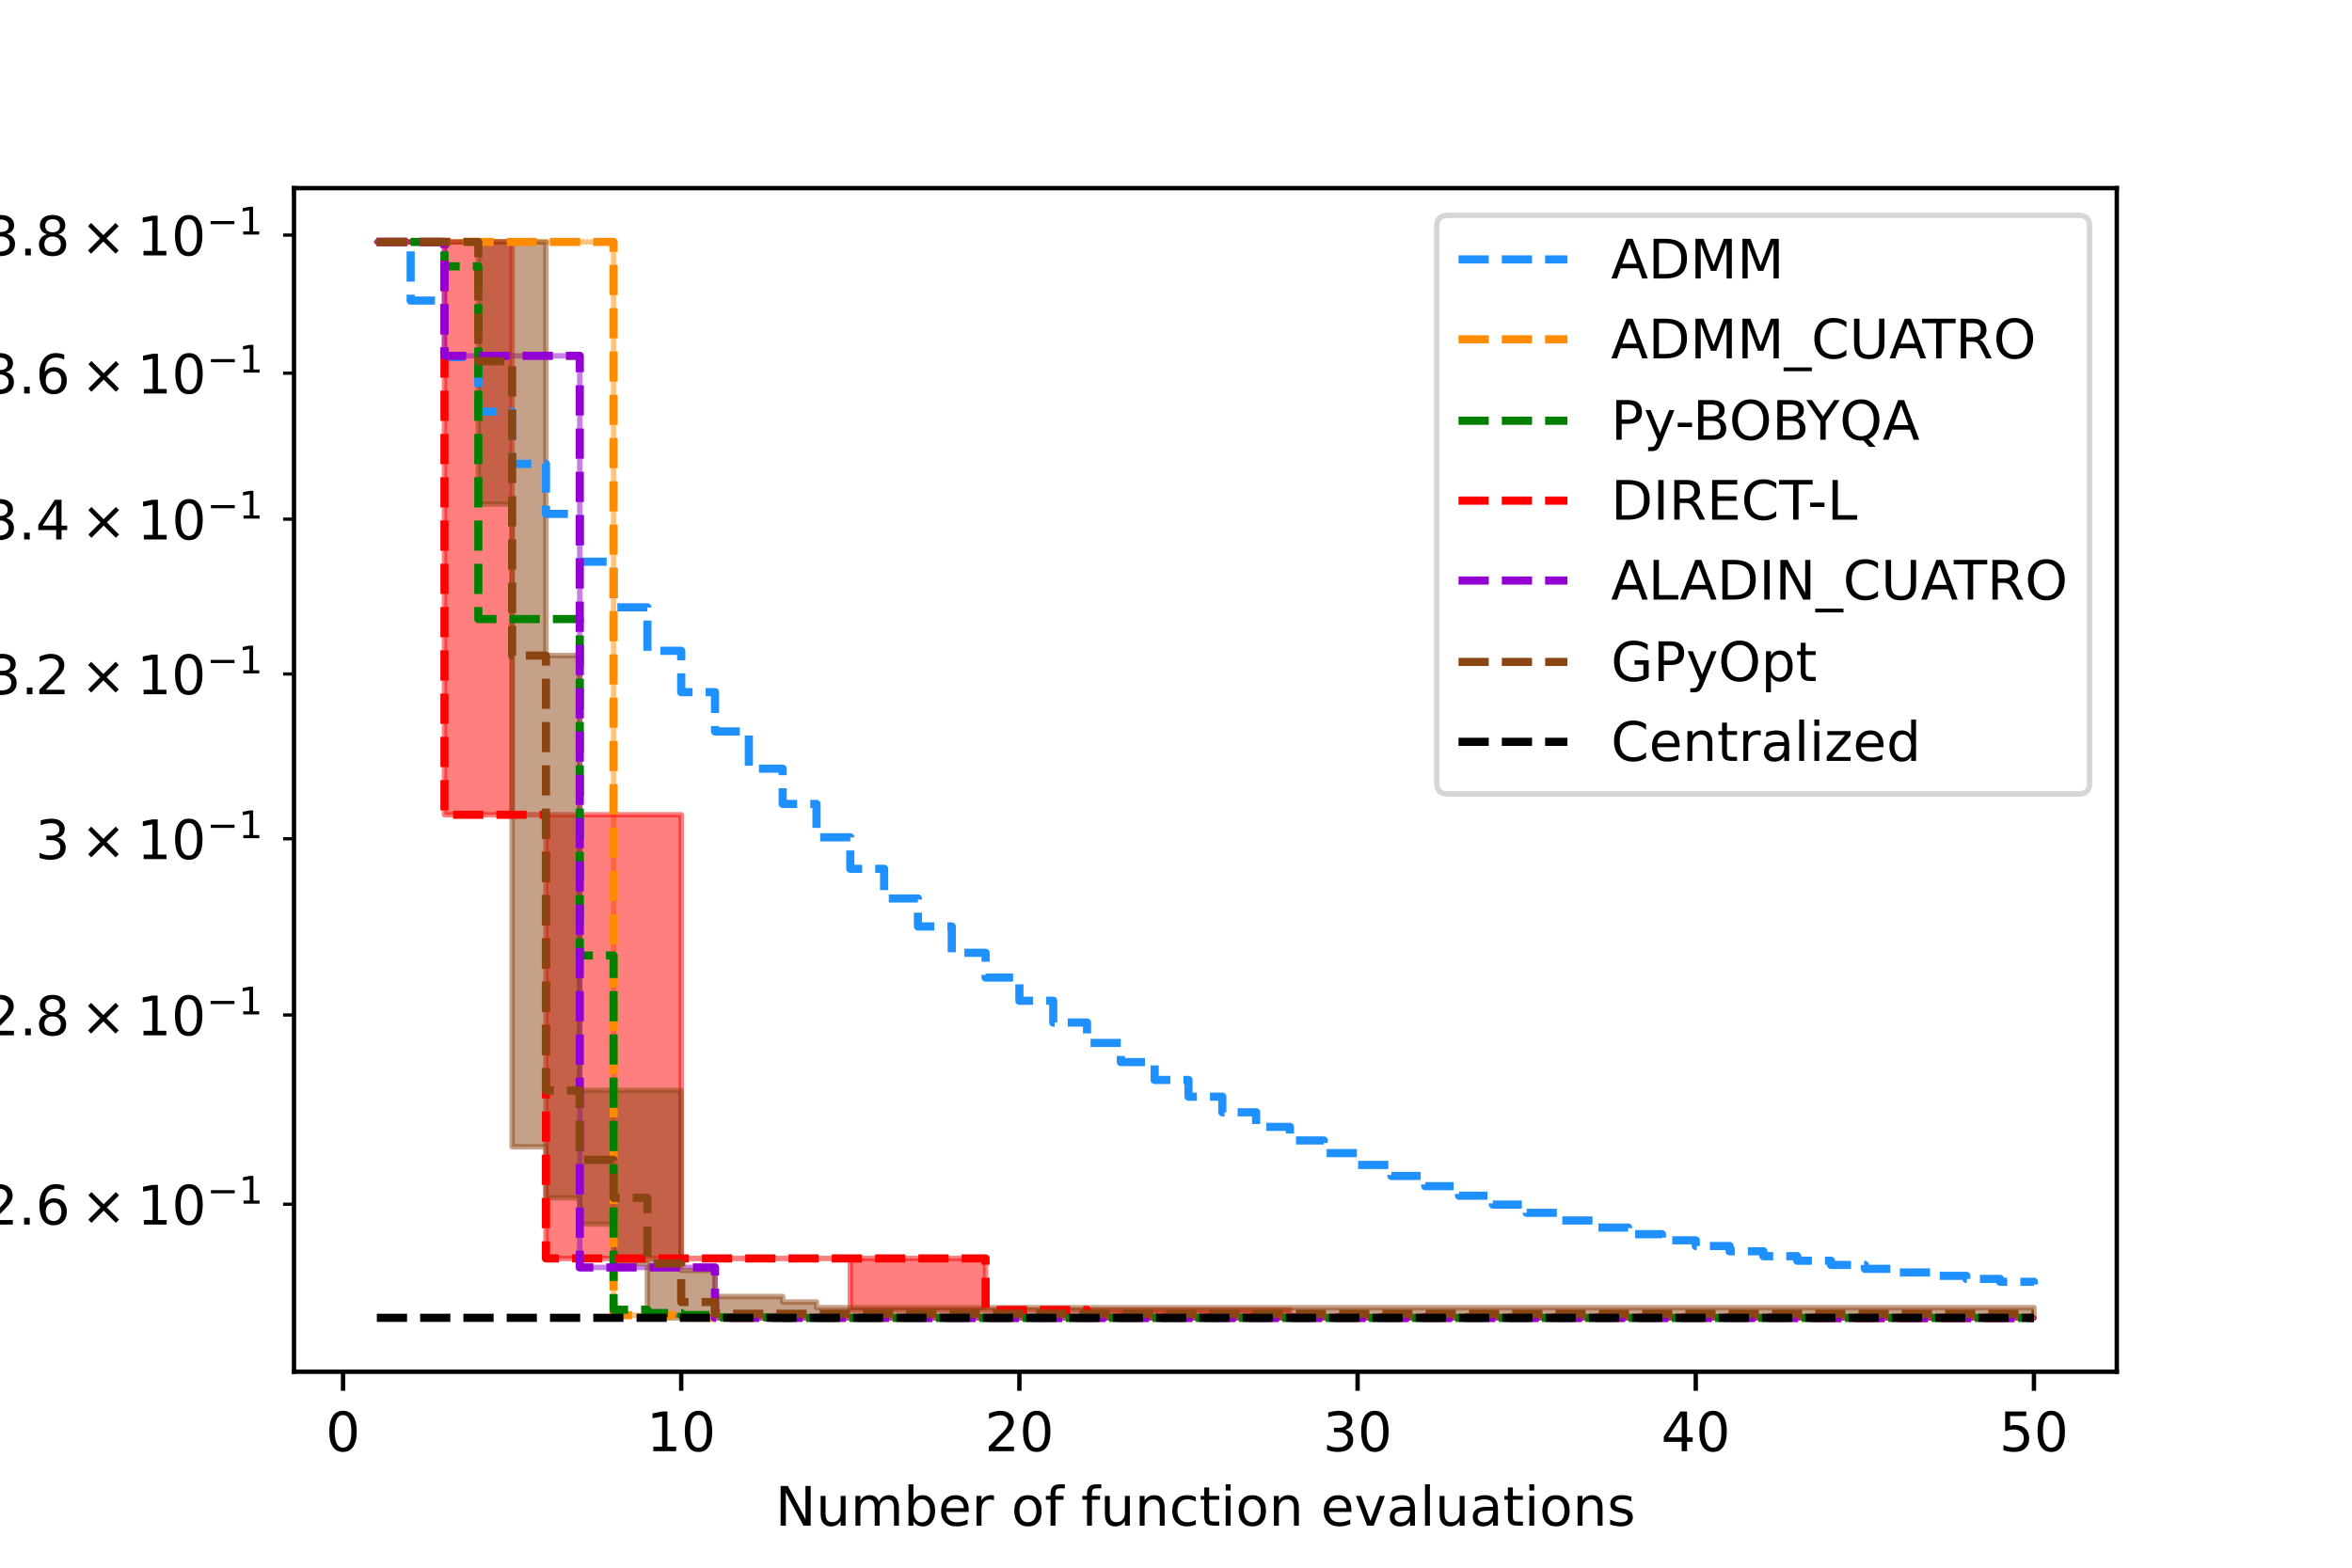 <?xml version="1.0" encoding="utf-8" standalone="no"?>
<!DOCTYPE svg PUBLIC "-//W3C//DTD SVG 1.1//EN"
  "http://www.w3.org/Graphics/SVG/1.1/DTD/svg11.dtd">
<!-- Created with matplotlib (https://matplotlib.org/) -->
<svg height="288pt" version="1.1" viewBox="0 0 432 288" width="432pt" xmlns="http://www.w3.org/2000/svg" xmlns:xlink="http://www.w3.org/1999/xlink">
 <defs>
  <style type="text/css">*{stroke-linecap:butt;stroke-linejoin:round;}</style>
 </defs>
 <g id="figure_1">
  <g id="patch_1">
   <path d="M 0 288 
L 432 288 
L 432 0 
L 0 0 
z
" style="fill:#ffffff;"/>
  </g>
  <g id="axes_1">
   <g id="patch_2">
    <path d="M 54 252 
L 388.8 252 
L 388.8 34.56 
L 54 34.56 
z
" style="fill:#ffffff;"/>
   </g>
   <g id="PolyCollection_1">
    <defs>
     <path d="M 69.218 -243.556 
L 69.218 -243.556 
L 75.43 -243.556 
L 75.43 -243.556 
L 81.641 -243.556 
L 81.641 -243.556 
L 87.853 -243.556 
L 87.853 -243.556 
L 94.064 -243.556 
L 94.064 -243.556 
L 100.276 -243.556 
L 100.276 -243.556 
L 106.487 -243.556 
L 106.487 -243.556 
L 112.699 -243.556 
L 112.699 -46.385 
L 118.91 -46.385 
L 118.91 -46.385 
L 125.122 -46.385 
L 125.122 -45.922 
L 131.333 -45.922 
L 131.333 -45.922 
L 137.545 -45.922 
L 137.545 -45.922 
L 143.756 -45.922 
L 143.756 -45.922 
L 149.968 -45.922 
L 149.968 -45.894 
L 156.179 -45.894 
L 156.179 -45.894 
L 162.391 -45.894 
L 162.391 -45.894 
L 168.602 -45.894 
L 168.602 -45.894 
L 174.814 -45.894 
L 174.814 -45.894 
L 181.025 -45.894 
L 181.025 -45.894 
L 187.237 -45.894 
L 187.237 -45.894 
L 193.448 -45.894 
L 193.448 -45.894 
L 199.66 -45.894 
L 199.66 -45.894 
L 205.871 -45.894 
L 205.871 -45.894 
L 212.083 -45.894 
L 212.083 -45.894 
L 218.294 -45.894 
L 218.294 -45.894 
L 224.506 -45.894 
L 224.506 -45.894 
L 230.717 -45.894 
L 230.717 -45.894 
L 236.929 -45.894 
L 236.929 -45.888 
L 243.14 -45.888 
L 243.14 -45.888 
L 249.352 -45.888 
L 249.352 -45.888 
L 255.563 -45.888 
L 255.563 -45.888 
L 261.775 -45.888 
L 261.775 -45.888 
L 267.986 -45.888 
L 267.986 -45.888 
L 274.198 -45.888 
L 274.198 -45.888 
L 280.409 -45.888 
L 280.409 -45.888 
L 286.621 -45.888 
L 286.621 -45.888 
L 292.832 -45.888 
L 292.832 -45.888 
L 299.044 -45.888 
L 299.044 -45.888 
L 305.255 -45.888 
L 305.255 -45.888 
L 311.467 -45.888 
L 311.467 -45.884 
L 317.678 -45.884 
L 317.678 -45.884 
L 323.89 -45.884 
L 323.89 -45.884 
L 330.101 -45.884 
L 330.101 -45.884 
L 336.313 -45.884 
L 336.313 -45.884 
L 342.524 -45.884 
L 342.524 -45.884 
L 348.736 -45.884 
L 348.736 -45.884 
L 354.947 -45.884 
L 354.947 -45.884 
L 361.159 -45.884 
L 361.159 -45.884 
L 367.37 -45.884 
L 367.37 -45.884 
L 373.582 -45.884 
L 373.582 -45.884 
L 373.582 -45.884 
L 373.582 -45.884 
L 373.582 -45.884 
L 367.37 -45.884 
L 367.37 -45.884 
L 361.159 -45.884 
L 361.159 -45.884 
L 354.947 -45.884 
L 354.947 -45.884 
L 348.736 -45.884 
L 348.736 -45.884 
L 342.524 -45.884 
L 342.524 -45.884 
L 336.313 -45.884 
L 336.313 -45.884 
L 330.101 -45.884 
L 330.101 -45.884 
L 323.89 -45.884 
L 323.89 -45.884 
L 317.678 -45.884 
L 317.678 -45.884 
L 311.467 -45.884 
L 311.467 -45.888 
L 305.255 -45.888 
L 305.255 -45.888 
L 299.044 -45.888 
L 299.044 -45.888 
L 292.832 -45.888 
L 292.832 -45.888 
L 286.621 -45.888 
L 286.621 -45.888 
L 280.409 -45.888 
L 280.409 -45.888 
L 274.198 -45.888 
L 274.198 -45.888 
L 267.986 -45.888 
L 267.986 -45.888 
L 261.775 -45.888 
L 261.775 -45.888 
L 255.563 -45.888 
L 255.563 -45.888 
L 249.352 -45.888 
L 249.352 -45.888 
L 243.14 -45.888 
L 243.14 -45.888 
L 236.929 -45.888 
L 236.929 -45.894 
L 230.717 -45.894 
L 230.717 -45.894 
L 224.506 -45.894 
L 224.506 -45.894 
L 218.294 -45.894 
L 218.294 -45.894 
L 212.083 -45.894 
L 212.083 -45.894 
L 205.871 -45.894 
L 205.871 -45.894 
L 199.66 -45.894 
L 199.66 -45.894 
L 193.448 -45.894 
L 193.448 -45.894 
L 187.237 -45.894 
L 187.237 -45.894 
L 181.025 -45.894 
L 181.025 -45.894 
L 174.814 -45.894 
L 174.814 -45.894 
L 168.602 -45.894 
L 168.602 -45.894 
L 162.391 -45.894 
L 162.391 -45.894 
L 156.179 -45.894 
L 156.179 -45.894 
L 149.968 -45.894 
L 149.968 -45.922 
L 143.756 -45.922 
L 143.756 -45.922 
L 137.545 -45.922 
L 137.545 -45.922 
L 131.333 -45.922 
L 131.333 -45.922 
L 125.122 -45.922 
L 125.122 -46.385 
L 118.91 -46.385 
L 118.91 -46.385 
L 112.699 -46.385 
L 112.699 -243.556 
L 106.487 -243.556 
L 106.487 -243.556 
L 100.276 -243.556 
L 100.276 -243.556 
L 94.064 -243.556 
L 94.064 -243.556 
L 87.853 -243.556 
L 87.853 -243.556 
L 81.641 -243.556 
L 81.641 -243.556 
L 75.43 -243.556 
L 75.43 -243.556 
L 69.218 -243.556 
z
" id="ma185ff4706" style="stroke:#ff8c00;stroke-opacity:0.5;"/>
    </defs>
    <g clip-path="url(#p2bbdc4ca55)">
     <use style="fill:#ff8c00;fill-opacity:0.5;stroke:#ff8c00;stroke-opacity:0.5;" x="0" xlink:href="#ma185ff4706" y="288"/>
    </g>
   </g>
   <g id="PolyCollection_2">
    <defs>
     <path d="M 69.218 -243.556 
L 69.218 -243.556 
L 75.43 -243.556 
L 75.43 -243.556 
L 81.641 -243.556 
L 81.641 -138.32 
L 87.853 -138.32 
L 87.853 -138.32 
L 94.064 -138.32 
L 94.064 -138.32 
L 100.276 -138.32 
L 100.276 -56.815 
L 106.487 -56.815 
L 106.487 -56.815 
L 112.699 -56.815 
L 112.699 -56.815 
L 118.91 -56.815 
L 118.91 -56.815 
L 125.122 -56.815 
L 125.122 -56.815 
L 131.333 -56.815 
L 131.333 -56.815 
L 137.545 -56.815 
L 137.545 -56.815 
L 143.756 -56.815 
L 143.756 -56.815 
L 149.968 -56.815 
L 149.968 -56.815 
L 156.179 -56.815 
L 156.179 -47.344 
L 162.391 -47.344 
L 162.391 -47.344 
L 168.602 -47.344 
L 168.602 -47.344 
L 174.814 -47.344 
L 174.814 -47.344 
L 181.025 -47.344 
L 181.025 -47.344 
L 187.237 -47.344 
L 187.237 -47.344 
L 193.448 -47.344 
L 193.448 -47.344 
L 199.66 -47.344 
L 199.66 -46.015 
L 205.871 -46.015 
L 205.871 -46.015 
L 212.083 -46.015 
L 212.083 -46.015 
L 218.294 -46.015 
L 218.294 -46.015 
L 224.506 -46.015 
L 224.506 -46.015 
L 230.717 -46.015 
L 230.717 -46.015 
L 236.929 -46.015 
L 236.929 -46.015 
L 243.14 -46.015 
L 243.14 -46.015 
L 249.352 -46.015 
L 249.352 -46.015 
L 255.563 -46.015 
L 255.563 -46.015 
L 261.775 -46.015 
L 261.775 -45.966 
L 267.986 -45.966 
L 267.986 -45.966 
L 274.198 -45.966 
L 274.198 -45.966 
L 280.409 -45.966 
L 280.409 -45.937 
L 286.621 -45.937 
L 286.621 -45.937 
L 292.832 -45.937 
L 292.832 -45.937 
L 299.044 -45.937 
L 299.044 -45.937 
L 305.255 -45.937 
L 305.255 -45.937 
L 311.467 -45.937 
L 311.467 -45.937 
L 317.678 -45.937 
L 317.678 -45.892 
L 323.89 -45.892 
L 323.89 -45.892 
L 330.101 -45.892 
L 330.101 -45.892 
L 336.313 -45.892 
L 336.313 -45.892 
L 342.524 -45.892 
L 342.524 -45.892 
L 348.736 -45.892 
L 348.736 -45.892 
L 354.947 -45.892 
L 354.947 -45.892 
L 361.159 -45.892 
L 361.159 -45.892 
L 367.37 -45.892 
L 367.37 -45.885 
L 373.582 -45.885 
L 373.582 -45.885 
L 373.582 -45.892 
L 373.582 -45.892 
L 373.582 -45.892 
L 367.37 -45.892 
L 367.37 -45.892 
L 361.159 -45.892 
L 361.159 -45.892 
L 354.947 -45.892 
L 354.947 -45.892 
L 348.736 -45.892 
L 348.736 -45.892 
L 342.524 -45.892 
L 342.524 -45.892 
L 336.313 -45.892 
L 336.313 -45.892 
L 330.101 -45.892 
L 330.101 -45.966 
L 323.89 -45.966 
L 323.89 -45.966 
L 317.678 -45.966 
L 317.678 -45.966 
L 311.467 -45.966 
L 311.467 -45.966 
L 305.255 -45.966 
L 305.255 -45.966 
L 299.044 -45.966 
L 299.044 -45.966 
L 292.832 -45.966 
L 292.832 -45.966 
L 286.621 -45.966 
L 286.621 -45.966 
L 280.409 -45.966 
L 280.409 -46.015 
L 274.198 -46.015 
L 274.198 -46.015 
L 267.986 -46.015 
L 267.986 -46.015 
L 261.775 -46.015 
L 261.775 -46.015 
L 255.563 -46.015 
L 255.563 -46.015 
L 249.352 -46.015 
L 249.352 -46.015 
L 243.14 -46.015 
L 243.14 -46.015 
L 236.929 -46.015 
L 236.929 -47.344 
L 230.717 -47.344 
L 230.717 -47.344 
L 224.506 -47.344 
L 224.506 -47.344 
L 218.294 -47.344 
L 218.294 -47.344 
L 212.083 -47.344 
L 212.083 -47.344 
L 205.871 -47.344 
L 205.871 -47.344 
L 199.66 -47.344 
L 199.66 -47.344 
L 193.448 -47.344 
L 193.448 -47.344 
L 187.237 -47.344 
L 187.237 -47.344 
L 181.025 -47.344 
L 181.025 -56.815 
L 174.814 -56.815 
L 174.814 -56.815 
L 168.602 -56.815 
L 168.602 -56.815 
L 162.391 -56.815 
L 162.391 -56.815 
L 156.179 -56.815 
L 156.179 -56.815 
L 149.968 -56.815 
L 149.968 -56.815 
L 143.756 -56.815 
L 143.756 -56.815 
L 137.545 -56.815 
L 137.545 -56.815 
L 131.333 -56.815 
L 131.333 -56.815 
L 125.122 -56.815 
L 125.122 -138.32 
L 118.91 -138.32 
L 118.91 -138.32 
L 112.699 -138.32 
L 112.699 -138.32 
L 106.487 -138.32 
L 106.487 -138.32 
L 100.276 -138.32 
L 100.276 -138.32 
L 94.064 -138.32 
L 94.064 -243.556 
L 87.853 -243.556 
L 87.853 -243.556 
L 81.641 -243.556 
L 81.641 -243.556 
L 75.43 -243.556 
L 75.43 -243.556 
L 69.218 -243.556 
z
" id="mff7e79bbe2" style="stroke:#ff0000;stroke-opacity:0.5;"/>
    </defs>
    <g clip-path="url(#p2bbdc4ca55)">
     <use style="fill:#ff0000;fill-opacity:0.5;stroke:#ff0000;stroke-opacity:0.5;" x="0" xlink:href="#mff7e79bbe2" y="288"/>
    </g>
   </g>
   <g id="PolyCollection_3">
    <defs>
     <path d="M 69.218 -243.556 
L 69.218 -243.556 
L 75.43 -243.556 
L 75.43 -243.556 
L 81.641 -243.556 
L 81.641 -222.63 
L 87.853 -222.63 
L 87.853 -222.63 
L 94.064 -222.63 
L 94.064 -222.63 
L 100.276 -222.63 
L 100.276 -222.63 
L 106.487 -222.63 
L 106.487 -55.16 
L 112.699 -55.16 
L 112.699 -55.16 
L 118.91 -55.16 
L 118.91 -55.16 
L 125.122 -55.16 
L 125.122 -55.16 
L 131.333 -55.16 
L 131.333 -45.905 
L 137.545 -45.905 
L 137.545 -45.905 
L 143.756 -45.905 
L 143.756 -45.905 
L 149.968 -45.905 
L 149.968 -45.905 
L 156.179 -45.905 
L 156.179 -45.905 
L 162.391 -45.905 
L 162.391 -45.905 
L 168.602 -45.905 
L 168.602 -45.886 
L 174.814 -45.886 
L 174.814 -45.884 
L 181.025 -45.884 
L 181.025 -45.884 
L 187.237 -45.884 
L 187.237 -45.884 
L 193.448 -45.884 
L 193.448 -45.884 
L 199.66 -45.884 
L 199.66 -45.884 
L 205.871 -45.884 
L 205.871 -45.884 
L 212.083 -45.884 
L 212.083 -45.884 
L 218.294 -45.884 
L 218.294 -45.884 
L 224.506 -45.884 
L 224.506 -45.884 
L 230.717 -45.884 
L 230.717 -45.884 
L 236.929 -45.884 
L 236.929 -45.884 
L 243.14 -45.884 
L 243.14 -45.884 
L 249.352 -45.884 
L 249.352 -45.884 
L 255.563 -45.884 
L 255.563 -45.884 
L 261.775 -45.884 
L 261.775 -45.884 
L 267.986 -45.884 
L 267.986 -45.884 
L 274.198 -45.884 
L 274.198 -45.884 
L 280.409 -45.884 
L 280.409 -45.884 
L 286.621 -45.884 
L 286.621 -45.884 
L 292.832 -45.884 
L 292.832 -45.884 
L 299.044 -45.884 
L 299.044 -45.884 
L 305.255 -45.884 
L 305.255 -45.884 
L 311.467 -45.884 
L 311.467 -45.884 
L 317.678 -45.884 
L 317.678 -45.884 
L 323.89 -45.884 
L 323.89 -45.884 
L 330.101 -45.884 
L 330.101 -45.884 
L 336.313 -45.884 
L 336.313 -45.884 
L 342.524 -45.884 
L 342.524 -45.884 
L 348.736 -45.884 
L 348.736 -45.884 
L 354.947 -45.884 
L 354.947 -45.884 
L 361.159 -45.884 
L 361.159 -45.884 
L 367.37 -45.884 
L 367.37 -45.884 
L 373.582 -45.884 
L 373.582 -45.884 
L 373.582 -45.884 
L 373.582 -45.884 
L 373.582 -45.884 
L 367.37 -45.884 
L 367.37 -45.884 
L 361.159 -45.884 
L 361.159 -45.884 
L 354.947 -45.884 
L 354.947 -45.884 
L 348.736 -45.884 
L 348.736 -45.884 
L 342.524 -45.884 
L 342.524 -45.884 
L 336.313 -45.884 
L 336.313 -45.884 
L 330.101 -45.884 
L 330.101 -45.884 
L 323.89 -45.884 
L 323.89 -45.884 
L 317.678 -45.884 
L 317.678 -45.884 
L 311.467 -45.884 
L 311.467 -45.884 
L 305.255 -45.884 
L 305.255 -45.884 
L 299.044 -45.884 
L 299.044 -45.884 
L 292.832 -45.884 
L 292.832 -45.884 
L 286.621 -45.884 
L 286.621 -45.884 
L 280.409 -45.884 
L 280.409 -45.884 
L 274.198 -45.884 
L 274.198 -45.884 
L 267.986 -45.884 
L 267.986 -45.884 
L 261.775 -45.884 
L 261.775 -45.884 
L 255.563 -45.884 
L 255.563 -45.884 
L 249.352 -45.884 
L 249.352 -45.884 
L 243.14 -45.884 
L 243.14 -45.884 
L 236.929 -45.884 
L 236.929 -45.884 
L 230.717 -45.884 
L 230.717 -45.884 
L 224.506 -45.884 
L 224.506 -45.884 
L 218.294 -45.884 
L 218.294 -45.884 
L 212.083 -45.884 
L 212.083 -45.884 
L 205.871 -45.884 
L 205.871 -45.884 
L 199.66 -45.884 
L 199.66 -45.884 
L 193.448 -45.884 
L 193.448 -45.884 
L 187.237 -45.884 
L 187.237 -45.884 
L 181.025 -45.884 
L 181.025 -45.884 
L 174.814 -45.884 
L 174.814 -45.886 
L 168.602 -45.886 
L 168.602 -45.905 
L 162.391 -45.905 
L 162.391 -45.905 
L 156.179 -45.905 
L 156.179 -45.905 
L 149.968 -45.905 
L 149.968 -45.905 
L 143.756 -45.905 
L 143.756 -45.905 
L 137.545 -45.905 
L 137.545 -45.905 
L 131.333 -45.905 
L 131.333 -55.16 
L 125.122 -55.16 
L 125.122 -55.16 
L 118.91 -55.16 
L 118.91 -55.16 
L 112.699 -55.16 
L 112.699 -55.16 
L 106.487 -55.16 
L 106.487 -222.63 
L 100.276 -222.63 
L 100.276 -222.63 
L 94.064 -222.63 
L 94.064 -222.63 
L 87.853 -222.63 
L 87.853 -222.63 
L 81.641 -222.63 
L 81.641 -243.556 
L 75.43 -243.556 
L 75.43 -243.556 
L 69.218 -243.556 
z
" id="me296af4e04" style="stroke:#9400d3;stroke-opacity:0.5;"/>
    </defs>
    <g clip-path="url(#p2bbdc4ca55)">
     <use style="fill:#9400d3;fill-opacity:0.5;stroke:#9400d3;stroke-opacity:0.5;" x="0" xlink:href="#me296af4e04" y="288"/>
    </g>
   </g>
   <g id="PolyCollection_4">
    <defs>
     <path d="M 69.218 -243.556 
L 69.218 -243.556 
L 75.43 -243.556 
L 75.43 -243.556 
L 81.641 -243.556 
L 81.641 -243.556 
L 87.853 -243.556 
L 87.853 -195.396 
L 94.064 -195.396 
L 94.064 -77.332 
L 100.276 -77.332 
L 100.276 -67.944 
L 106.487 -67.944 
L 106.487 -63.126 
L 112.699 -63.126 
L 112.699 -55.899 
L 118.91 -55.899 
L 118.91 -45.904 
L 125.122 -45.904 
L 125.122 -45.904 
L 131.333 -45.904 
L 131.333 -45.904 
L 137.545 -45.904 
L 137.545 -45.904 
L 143.756 -45.904 
L 143.756 -45.904 
L 149.968 -45.904 
L 149.968 -45.904 
L 156.179 -45.904 
L 156.179 -45.904 
L 162.391 -45.904 
L 162.391 -45.904 
L 168.602 -45.904 
L 168.602 -45.904 
L 174.814 -45.904 
L 174.814 -45.904 
L 181.025 -45.904 
L 181.025 -45.904 
L 187.237 -45.904 
L 187.237 -45.904 
L 193.448 -45.904 
L 193.448 -45.904 
L 199.66 -45.904 
L 199.66 -45.904 
L 205.871 -45.904 
L 205.871 -45.904 
L 212.083 -45.904 
L 212.083 -45.904 
L 218.294 -45.904 
L 218.294 -45.904 
L 224.506 -45.904 
L 224.506 -45.904 
L 230.717 -45.904 
L 230.717 -45.904 
L 236.929 -45.904 
L 236.929 -45.904 
L 243.14 -45.904 
L 243.14 -45.904 
L 249.352 -45.904 
L 249.352 -45.904 
L 255.563 -45.904 
L 255.563 -45.904 
L 261.775 -45.904 
L 261.775 -45.904 
L 267.986 -45.904 
L 267.986 -45.904 
L 274.198 -45.904 
L 274.198 -45.904 
L 280.409 -45.904 
L 280.409 -45.904 
L 286.621 -45.904 
L 286.621 -45.904 
L 292.832 -45.904 
L 292.832 -45.904 
L 299.044 -45.904 
L 299.044 -45.904 
L 305.255 -45.904 
L 305.255 -45.904 
L 311.467 -45.904 
L 311.467 -45.904 
L 317.678 -45.904 
L 317.678 -45.904 
L 323.89 -45.904 
L 323.89 -45.904 
L 330.101 -45.904 
L 330.101 -45.904 
L 336.313 -45.904 
L 336.313 -45.904 
L 342.524 -45.904 
L 342.524 -45.904 
L 348.736 -45.904 
L 348.736 -45.904 
L 354.947 -45.904 
L 354.947 -45.904 
L 361.159 -45.904 
L 361.159 -45.904 
L 367.37 -45.904 
L 367.37 -45.904 
L 373.582 -45.904 
L 373.582 -45.904 
L 373.582 -47.759 
L 373.582 -47.759 
L 373.582 -47.759 
L 367.37 -47.759 
L 367.37 -47.759 
L 361.159 -47.759 
L 361.159 -47.759 
L 354.947 -47.759 
L 354.947 -47.759 
L 348.736 -47.759 
L 348.736 -47.759 
L 342.524 -47.759 
L 342.524 -47.759 
L 336.313 -47.759 
L 336.313 -47.759 
L 330.101 -47.759 
L 330.101 -47.759 
L 323.89 -47.759 
L 323.89 -47.759 
L 317.678 -47.759 
L 317.678 -47.759 
L 311.467 -47.759 
L 311.467 -47.759 
L 305.255 -47.759 
L 305.255 -47.759 
L 299.044 -47.759 
L 299.044 -47.759 
L 292.832 -47.759 
L 292.832 -47.759 
L 286.621 -47.759 
L 286.621 -47.759 
L 280.409 -47.759 
L 280.409 -47.759 
L 274.198 -47.759 
L 274.198 -47.759 
L 267.986 -47.759 
L 267.986 -47.759 
L 261.775 -47.759 
L 261.775 -47.759 
L 255.563 -47.759 
L 255.563 -47.759 
L 249.352 -47.759 
L 249.352 -47.759 
L 243.14 -47.759 
L 243.14 -47.759 
L 236.929 -47.759 
L 236.929 -47.759 
L 230.717 -47.759 
L 230.717 -47.759 
L 224.506 -47.759 
L 224.506 -47.759 
L 218.294 -47.759 
L 218.294 -47.759 
L 212.083 -47.759 
L 212.083 -47.759 
L 205.871 -47.759 
L 205.871 -47.759 
L 199.66 -47.759 
L 199.66 -47.759 
L 193.448 -47.759 
L 193.448 -47.759 
L 187.237 -47.759 
L 187.237 -47.759 
L 181.025 -47.759 
L 181.025 -47.759 
L 174.814 -47.759 
L 174.814 -47.759 
L 168.602 -47.759 
L 168.602 -47.759 
L 162.391 -47.759 
L 162.391 -47.759 
L 156.179 -47.759 
L 156.179 -47.759 
L 149.968 -47.759 
L 149.968 -48.808 
L 143.756 -48.808 
L 143.756 -49.815 
L 137.545 -49.815 
L 137.545 -49.815 
L 131.333 -49.815 
L 131.333 -54.604 
L 125.122 -54.604 
L 125.122 -87.672 
L 118.91 -87.672 
L 118.91 -87.672 
L 112.699 -87.672 
L 112.699 -87.672 
L 106.487 -87.672 
L 106.487 -167.571 
L 100.276 -167.571 
L 100.276 -243.556 
L 94.064 -243.556 
L 94.064 -243.556 
L 87.853 -243.556 
L 87.853 -243.556 
L 81.641 -243.556 
L 81.641 -243.556 
L 75.43 -243.556 
L 75.43 -243.556 
L 69.218 -243.556 
z
" id="mb528f4c09a" style="stroke:#8b4513;stroke-opacity:0.5;"/>
    </defs>
    <g clip-path="url(#p2bbdc4ca55)">
     <use style="fill:#8b4513;fill-opacity:0.5;stroke:#8b4513;stroke-opacity:0.5;" x="0" xlink:href="#mb528f4c09a" y="288"/>
    </g>
   </g>
   <g id="matplotlib.axis_1">
    <g id="xtick_1">
     <g id="line2d_1">
      <defs>
       <path d="M 0 0 
L 0 3.5 
" id="mfd66e6d5cb" style="stroke:#000000;stroke-width:0.8;"/>
      </defs>
      <g>
       <use style="stroke:#000000;stroke-width:0.8;" x="63.007" xlink:href="#mfd66e6d5cb" y="252"/>
      </g>
     </g>
     <g id="text_1">
      <!-- 0 -->
      <g transform="translate(59.825 266.598)scale(0.1 -0.1)">
       <defs>
        <path d="M 31.781 66.406 
Q 24.172 66.406 20.328 58.906 
Q 16.5 51.422 16.5 36.375 
Q 16.5 21.391 20.328 13.891 
Q 24.172 6.391 31.781 6.391 
Q 39.453 6.391 43.281 13.891 
Q 47.125 21.391 47.125 36.375 
Q 47.125 51.422 43.281 58.906 
Q 39.453 66.406 31.781 66.406 
z
M 31.781 74.219 
Q 44.047 74.219 50.516 64.516 
Q 56.984 54.828 56.984 36.375 
Q 56.984 17.969 50.516 8.266 
Q 44.047 -1.422 31.781 -1.422 
Q 19.531 -1.422 13.062 8.266 
Q 6.594 17.969 6.594 36.375 
Q 6.594 54.828 13.062 64.516 
Q 19.531 74.219 31.781 74.219 
z
" id="DejaVuSans-48"/>
       </defs>
       <use xlink:href="#DejaVuSans-48"/>
      </g>
     </g>
    </g>
    <g id="xtick_2">
     <g id="line2d_2">
      <g>
       <use style="stroke:#000000;stroke-width:0.8;" x="125.122" xlink:href="#mfd66e6d5cb" y="252"/>
      </g>
     </g>
     <g id="text_2">
      <!-- 10 -->
      <g transform="translate(118.759 266.598)scale(0.1 -0.1)">
       <defs>
        <path d="M 12.406 8.297 
L 28.516 8.297 
L 28.516 63.922 
L 10.984 60.406 
L 10.984 69.391 
L 28.422 72.906 
L 38.281 72.906 
L 38.281 8.297 
L 54.391 8.297 
L 54.391 0 
L 12.406 0 
z
" id="DejaVuSans-49"/>
       </defs>
       <use xlink:href="#DejaVuSans-49"/>
       <use x="63.623" xlink:href="#DejaVuSans-48"/>
      </g>
     </g>
    </g>
    <g id="xtick_3">
     <g id="line2d_3">
      <g>
       <use style="stroke:#000000;stroke-width:0.8;" x="187.237" xlink:href="#mfd66e6d5cb" y="252"/>
      </g>
     </g>
     <g id="text_3">
      <!-- 20 -->
      <g transform="translate(180.874 266.598)scale(0.1 -0.1)">
       <defs>
        <path d="M 19.188 8.297 
L 53.609 8.297 
L 53.609 0 
L 7.328 0 
L 7.328 8.297 
Q 12.938 14.109 22.625 23.891 
Q 32.328 33.688 34.812 36.531 
Q 39.547 41.844 41.422 45.531 
Q 43.312 49.219 43.312 52.781 
Q 43.312 58.594 39.234 62.25 
Q 35.156 65.922 28.609 65.922 
Q 23.969 65.922 18.812 64.312 
Q 13.672 62.703 7.812 59.422 
L 7.812 69.391 
Q 13.766 71.781 18.938 73 
Q 24.125 74.219 28.422 74.219 
Q 39.75 74.219 46.484 68.547 
Q 53.219 62.891 53.219 53.422 
Q 53.219 48.922 51.531 44.891 
Q 49.859 40.875 45.406 35.406 
Q 44.188 33.984 37.641 27.219 
Q 31.109 20.453 19.188 8.297 
z
" id="DejaVuSans-50"/>
       </defs>
       <use xlink:href="#DejaVuSans-50"/>
       <use x="63.623" xlink:href="#DejaVuSans-48"/>
      </g>
     </g>
    </g>
    <g id="xtick_4">
     <g id="line2d_4">
      <g>
       <use style="stroke:#000000;stroke-width:0.8;" x="249.352" xlink:href="#mfd66e6d5cb" y="252"/>
      </g>
     </g>
     <g id="text_4">
      <!-- 30 -->
      <g transform="translate(242.989 266.598)scale(0.1 -0.1)">
       <defs>
        <path d="M 40.578 39.312 
Q 47.656 37.797 51.625 33 
Q 55.609 28.219 55.609 21.188 
Q 55.609 10.406 48.188 4.484 
Q 40.766 -1.422 27.094 -1.422 
Q 22.516 -1.422 17.656 -0.516 
Q 12.797 0.391 7.625 2.203 
L 7.625 11.719 
Q 11.719 9.328 16.594 8.109 
Q 21.484 6.891 26.812 6.891 
Q 36.078 6.891 40.938 10.547 
Q 45.797 14.203 45.797 21.188 
Q 45.797 27.641 41.281 31.266 
Q 36.766 34.906 28.719 34.906 
L 20.219 34.906 
L 20.219 43.016 
L 29.109 43.016 
Q 36.375 43.016 40.234 45.922 
Q 44.094 48.828 44.094 54.297 
Q 44.094 59.906 40.109 62.906 
Q 36.141 65.922 28.719 65.922 
Q 24.656 65.922 20.016 65.031 
Q 15.375 64.156 9.812 62.312 
L 9.812 71.094 
Q 15.438 72.656 20.344 73.438 
Q 25.25 74.219 29.594 74.219 
Q 40.828 74.219 47.359 69.109 
Q 53.906 64.016 53.906 55.328 
Q 53.906 49.266 50.438 45.094 
Q 46.969 40.922 40.578 39.312 
z
" id="DejaVuSans-51"/>
       </defs>
       <use xlink:href="#DejaVuSans-51"/>
       <use x="63.623" xlink:href="#DejaVuSans-48"/>
      </g>
     </g>
    </g>
    <g id="xtick_5">
     <g id="line2d_5">
      <g>
       <use style="stroke:#000000;stroke-width:0.8;" x="311.467" xlink:href="#mfd66e6d5cb" y="252"/>
      </g>
     </g>
     <g id="text_5">
      <!-- 40 -->
      <g transform="translate(305.104 266.598)scale(0.1 -0.1)">
       <defs>
        <path d="M 37.797 64.312 
L 12.891 25.391 
L 37.797 25.391 
z
M 35.203 72.906 
L 47.609 72.906 
L 47.609 25.391 
L 58.016 25.391 
L 58.016 17.188 
L 47.609 17.188 
L 47.609 0 
L 37.797 0 
L 37.797 17.188 
L 4.891 17.188 
L 4.891 26.703 
z
" id="DejaVuSans-52"/>
       </defs>
       <use xlink:href="#DejaVuSans-52"/>
       <use x="63.623" xlink:href="#DejaVuSans-48"/>
      </g>
     </g>
    </g>
    <g id="xtick_6">
     <g id="line2d_6">
      <g>
       <use style="stroke:#000000;stroke-width:0.8;" x="373.582" xlink:href="#mfd66e6d5cb" y="252"/>
      </g>
     </g>
     <g id="text_6">
      <!-- 50 -->
      <g transform="translate(367.219 266.598)scale(0.1 -0.1)">
       <defs>
        <path d="M 10.797 72.906 
L 49.516 72.906 
L 49.516 64.594 
L 19.828 64.594 
L 19.828 46.734 
Q 21.969 47.469 24.109 47.828 
Q 26.266 48.188 28.422 48.188 
Q 40.625 48.188 47.75 41.5 
Q 54.891 34.812 54.891 23.391 
Q 54.891 11.625 47.562 5.094 
Q 40.234 -1.422 26.906 -1.422 
Q 22.312 -1.422 17.547 -0.641 
Q 12.797 0.141 7.719 1.703 
L 7.719 11.625 
Q 12.109 9.234 16.797 8.062 
Q 21.484 6.891 26.703 6.891 
Q 35.156 6.891 40.078 11.328 
Q 45.016 15.766 45.016 23.391 
Q 45.016 31 40.078 35.438 
Q 35.156 39.891 26.703 39.891 
Q 22.75 39.891 18.812 39.016 
Q 14.891 38.141 10.797 36.281 
z
" id="DejaVuSans-53"/>
       </defs>
       <use xlink:href="#DejaVuSans-53"/>
       <use x="63.623" xlink:href="#DejaVuSans-48"/>
      </g>
     </g>
    </g>
    <g id="text_7">
     <!-- Number of function evaluations -->
     <g transform="translate(142.399 280.277)scale(0.1 -0.1)">
      <defs>
       <path d="M 9.812 72.906 
L 23.094 72.906 
L 55.422 11.922 
L 55.422 72.906 
L 64.984 72.906 
L 64.984 0 
L 51.703 0 
L 19.391 60.984 
L 19.391 0 
L 9.812 0 
z
" id="DejaVuSans-78"/>
       <path d="M 8.5 21.578 
L 8.5 54.688 
L 17.484 54.688 
L 17.484 21.922 
Q 17.484 14.156 20.5 10.266 
Q 23.531 6.391 29.594 6.391 
Q 36.859 6.391 41.078 11.031 
Q 45.312 15.672 45.312 23.688 
L 45.312 54.688 
L 54.297 54.688 
L 54.297 0 
L 45.312 0 
L 45.312 8.406 
Q 42.047 3.422 37.719 1 
Q 33.406 -1.422 27.688 -1.422 
Q 18.266 -1.422 13.375 4.438 
Q 8.5 10.297 8.5 21.578 
z
M 31.109 56 
z
" id="DejaVuSans-117"/>
       <path d="M 52 44.188 
Q 55.375 50.25 60.062 53.125 
Q 64.75 56 71.094 56 
Q 79.641 56 84.281 50.016 
Q 88.922 44.047 88.922 33.016 
L 88.922 0 
L 79.891 0 
L 79.891 32.719 
Q 79.891 40.578 77.094 44.375 
Q 74.312 48.188 68.609 48.188 
Q 61.625 48.188 57.562 43.547 
Q 53.516 38.922 53.516 30.906 
L 53.516 0 
L 44.484 0 
L 44.484 32.719 
Q 44.484 40.625 41.703 44.406 
Q 38.922 48.188 33.109 48.188 
Q 26.219 48.188 22.156 43.531 
Q 18.109 38.875 18.109 30.906 
L 18.109 0 
L 9.078 0 
L 9.078 54.688 
L 18.109 54.688 
L 18.109 46.188 
Q 21.188 51.219 25.484 53.609 
Q 29.781 56 35.688 56 
Q 41.656 56 45.828 52.969 
Q 50 49.953 52 44.188 
z
" id="DejaVuSans-109"/>
       <path d="M 48.688 27.297 
Q 48.688 37.203 44.609 42.844 
Q 40.531 48.484 33.406 48.484 
Q 26.266 48.484 22.188 42.844 
Q 18.109 37.203 18.109 27.297 
Q 18.109 17.391 22.188 11.75 
Q 26.266 6.109 33.406 6.109 
Q 40.531 6.109 44.609 11.75 
Q 48.688 17.391 48.688 27.297 
z
M 18.109 46.391 
Q 20.953 51.266 25.266 53.625 
Q 29.594 56 35.594 56 
Q 45.562 56 51.781 48.094 
Q 58.016 40.188 58.016 27.297 
Q 58.016 14.406 51.781 6.484 
Q 45.562 -1.422 35.594 -1.422 
Q 29.594 -1.422 25.266 0.953 
Q 20.953 3.328 18.109 8.203 
L 18.109 0 
L 9.078 0 
L 9.078 75.984 
L 18.109 75.984 
z
" id="DejaVuSans-98"/>
       <path d="M 56.203 29.594 
L 56.203 25.203 
L 14.891 25.203 
Q 15.484 15.922 20.484 11.062 
Q 25.484 6.203 34.422 6.203 
Q 39.594 6.203 44.453 7.469 
Q 49.312 8.734 54.109 11.281 
L 54.109 2.781 
Q 49.266 0.734 44.188 -0.344 
Q 39.109 -1.422 33.891 -1.422 
Q 20.797 -1.422 13.156 6.188 
Q 5.516 13.812 5.516 26.812 
Q 5.516 40.234 12.766 48.109 
Q 20.016 56 32.328 56 
Q 43.359 56 49.781 48.891 
Q 56.203 41.797 56.203 29.594 
z
M 47.219 32.234 
Q 47.125 39.594 43.094 43.984 
Q 39.062 48.391 32.422 48.391 
Q 24.906 48.391 20.391 44.141 
Q 15.875 39.891 15.188 32.172 
z
" id="DejaVuSans-101"/>
       <path d="M 41.109 46.297 
Q 39.594 47.172 37.812 47.578 
Q 36.031 48 33.891 48 
Q 26.266 48 22.188 43.047 
Q 18.109 38.094 18.109 28.812 
L 18.109 0 
L 9.078 0 
L 9.078 54.688 
L 18.109 54.688 
L 18.109 46.188 
Q 20.953 51.172 25.484 53.578 
Q 30.031 56 36.531 56 
Q 37.453 56 38.578 55.875 
Q 39.703 55.766 41.062 55.516 
z
" id="DejaVuSans-114"/>
       <path id="DejaVuSans-32"/>
       <path d="M 30.609 48.391 
Q 23.391 48.391 19.188 42.75 
Q 14.984 37.109 14.984 27.297 
Q 14.984 17.484 19.156 11.844 
Q 23.344 6.203 30.609 6.203 
Q 37.797 6.203 41.984 11.859 
Q 46.188 17.531 46.188 27.297 
Q 46.188 37.016 41.984 42.703 
Q 37.797 48.391 30.609 48.391 
z
M 30.609 56 
Q 42.328 56 49.016 48.375 
Q 55.719 40.766 55.719 27.297 
Q 55.719 13.875 49.016 6.219 
Q 42.328 -1.422 30.609 -1.422 
Q 18.844 -1.422 12.172 6.219 
Q 5.516 13.875 5.516 27.297 
Q 5.516 40.766 12.172 48.375 
Q 18.844 56 30.609 56 
z
" id="DejaVuSans-111"/>
       <path d="M 37.109 75.984 
L 37.109 68.5 
L 28.516 68.5 
Q 23.688 68.5 21.797 66.547 
Q 19.922 64.594 19.922 59.516 
L 19.922 54.688 
L 34.719 54.688 
L 34.719 47.703 
L 19.922 47.703 
L 19.922 0 
L 10.891 0 
L 10.891 47.703 
L 2.297 47.703 
L 2.297 54.688 
L 10.891 54.688 
L 10.891 58.5 
Q 10.891 67.625 15.141 71.797 
Q 19.391 75.984 28.609 75.984 
z
" id="DejaVuSans-102"/>
       <path d="M 54.891 33.016 
L 54.891 0 
L 45.906 0 
L 45.906 32.719 
Q 45.906 40.484 42.875 44.328 
Q 39.844 48.188 33.797 48.188 
Q 26.516 48.188 22.312 43.547 
Q 18.109 38.922 18.109 30.906 
L 18.109 0 
L 9.078 0 
L 9.078 54.688 
L 18.109 54.688 
L 18.109 46.188 
Q 21.344 51.125 25.703 53.562 
Q 30.078 56 35.797 56 
Q 45.219 56 50.047 50.172 
Q 54.891 44.344 54.891 33.016 
z
" id="DejaVuSans-110"/>
       <path d="M 48.781 52.594 
L 48.781 44.188 
Q 44.969 46.297 41.141 47.344 
Q 37.312 48.391 33.406 48.391 
Q 24.656 48.391 19.812 42.844 
Q 14.984 37.312 14.984 27.297 
Q 14.984 17.281 19.812 11.734 
Q 24.656 6.203 33.406 6.203 
Q 37.312 6.203 41.141 7.25 
Q 44.969 8.297 48.781 10.406 
L 48.781 2.094 
Q 45.016 0.344 40.984 -0.531 
Q 36.969 -1.422 32.422 -1.422 
Q 20.062 -1.422 12.781 6.344 
Q 5.516 14.109 5.516 27.297 
Q 5.516 40.672 12.859 48.328 
Q 20.219 56 33.016 56 
Q 37.156 56 41.109 55.141 
Q 45.062 54.297 48.781 52.594 
z
" id="DejaVuSans-99"/>
       <path d="M 18.312 70.219 
L 18.312 54.688 
L 36.812 54.688 
L 36.812 47.703 
L 18.312 47.703 
L 18.312 18.016 
Q 18.312 11.328 20.141 9.422 
Q 21.969 7.516 27.594 7.516 
L 36.812 7.516 
L 36.812 0 
L 27.594 0 
Q 17.188 0 13.234 3.875 
Q 9.281 7.766 9.281 18.016 
L 9.281 47.703 
L 2.688 47.703 
L 2.688 54.688 
L 9.281 54.688 
L 9.281 70.219 
z
" id="DejaVuSans-116"/>
       <path d="M 9.422 54.688 
L 18.406 54.688 
L 18.406 0 
L 9.422 0 
z
M 9.422 75.984 
L 18.406 75.984 
L 18.406 64.594 
L 9.422 64.594 
z
" id="DejaVuSans-105"/>
       <path d="M 2.984 54.688 
L 12.5 54.688 
L 29.594 8.797 
L 46.688 54.688 
L 56.203 54.688 
L 35.688 0 
L 23.484 0 
z
" id="DejaVuSans-118"/>
       <path d="M 34.281 27.484 
Q 23.391 27.484 19.188 25 
Q 14.984 22.516 14.984 16.5 
Q 14.984 11.719 18.141 8.906 
Q 21.297 6.109 26.703 6.109 
Q 34.188 6.109 38.703 11.406 
Q 43.219 16.703 43.219 25.484 
L 43.219 27.484 
z
M 52.203 31.203 
L 52.203 0 
L 43.219 0 
L 43.219 8.297 
Q 40.141 3.328 35.547 0.953 
Q 30.953 -1.422 24.312 -1.422 
Q 15.922 -1.422 10.953 3.297 
Q 6 8.016 6 15.922 
Q 6 25.141 12.172 29.828 
Q 18.359 34.516 30.609 34.516 
L 43.219 34.516 
L 43.219 35.406 
Q 43.219 41.609 39.141 45 
Q 35.062 48.391 27.688 48.391 
Q 23 48.391 18.547 47.266 
Q 14.109 46.141 10.016 43.891 
L 10.016 52.203 
Q 14.938 54.109 19.578 55.047 
Q 24.219 56 28.609 56 
Q 40.484 56 46.344 49.844 
Q 52.203 43.703 52.203 31.203 
z
" id="DejaVuSans-97"/>
       <path d="M 9.422 75.984 
L 18.406 75.984 
L 18.406 0 
L 9.422 0 
z
" id="DejaVuSans-108"/>
       <path d="M 44.281 53.078 
L 44.281 44.578 
Q 40.484 46.531 36.375 47.5 
Q 32.281 48.484 27.875 48.484 
Q 21.188 48.484 17.844 46.438 
Q 14.5 44.391 14.5 40.281 
Q 14.5 37.156 16.891 35.375 
Q 19.281 33.594 26.516 31.984 
L 29.594 31.297 
Q 39.156 29.25 43.188 25.516 
Q 47.219 21.781 47.219 15.094 
Q 47.219 7.469 41.188 3.016 
Q 35.156 -1.422 24.609 -1.422 
Q 20.219 -1.422 15.453 -0.562 
Q 10.688 0.297 5.422 2 
L 5.422 11.281 
Q 10.406 8.688 15.234 7.391 
Q 20.062 6.109 24.812 6.109 
Q 31.156 6.109 34.562 8.281 
Q 37.984 10.453 37.984 14.406 
Q 37.984 18.062 35.516 20.016 
Q 33.062 21.969 24.703 23.781 
L 21.578 24.516 
Q 13.234 26.266 9.516 29.906 
Q 5.812 33.547 5.812 39.891 
Q 5.812 47.609 11.281 51.797 
Q 16.75 56 26.812 56 
Q 31.781 56 36.172 55.266 
Q 40.578 54.547 44.281 53.078 
z
" id="DejaVuSans-115"/>
      </defs>
      <use xlink:href="#DejaVuSans-78"/>
      <use x="74.805" xlink:href="#DejaVuSans-117"/>
      <use x="138.184" xlink:href="#DejaVuSans-109"/>
      <use x="235.596" xlink:href="#DejaVuSans-98"/>
      <use x="299.072" xlink:href="#DejaVuSans-101"/>
      <use x="360.596" xlink:href="#DejaVuSans-114"/>
      <use x="401.709" xlink:href="#DejaVuSans-32"/>
      <use x="433.496" xlink:href="#DejaVuSans-111"/>
      <use x="494.678" xlink:href="#DejaVuSans-102"/>
      <use x="529.883" xlink:href="#DejaVuSans-32"/>
      <use x="561.67" xlink:href="#DejaVuSans-102"/>
      <use x="596.875" xlink:href="#DejaVuSans-117"/>
      <use x="660.254" xlink:href="#DejaVuSans-110"/>
      <use x="723.633" xlink:href="#DejaVuSans-99"/>
      <use x="778.613" xlink:href="#DejaVuSans-116"/>
      <use x="817.822" xlink:href="#DejaVuSans-105"/>
      <use x="845.605" xlink:href="#DejaVuSans-111"/>
      <use x="906.787" xlink:href="#DejaVuSans-110"/>
      <use x="970.166" xlink:href="#DejaVuSans-32"/>
      <use x="1001.953" xlink:href="#DejaVuSans-101"/>
      <use x="1063.477" xlink:href="#DejaVuSans-118"/>
      <use x="1122.656" xlink:href="#DejaVuSans-97"/>
      <use x="1183.936" xlink:href="#DejaVuSans-108"/>
      <use x="1211.719" xlink:href="#DejaVuSans-117"/>
      <use x="1275.098" xlink:href="#DejaVuSans-97"/>
      <use x="1336.377" xlink:href="#DejaVuSans-116"/>
      <use x="1375.586" xlink:href="#DejaVuSans-105"/>
      <use x="1403.369" xlink:href="#DejaVuSans-111"/>
      <use x="1464.551" xlink:href="#DejaVuSans-110"/>
      <use x="1527.93" xlink:href="#DejaVuSans-115"/>
     </g>
    </g>
   </g>
   <g id="matplotlib.axis_2">
    <g id="ytick_1">
     <g id="line2d_7">
      <defs>
       <path d="M 0 0 
L -2 0 
" id="m1a022cd60b" style="stroke:#000000;stroke-width:0.6;"/>
      </defs>
      <g>
       <use style="stroke:#000000;stroke-width:0.6;" x="54" xlink:href="#m1a022cd60b" y="221.228"/>
      </g>
     </g>
     <g id="text_8">
      <!-- $\mathdefault{2.6\times10^{-1}}$ -->
      <g transform="translate(-3 225.027)scale(0.1 -0.1)">
       <defs>
        <path d="M 10.688 12.406 
L 21 12.406 
L 21 0 
L 10.688 0 
z
" id="DejaVuSans-46"/>
        <path d="M 33.016 40.375 
Q 26.375 40.375 22.484 35.828 
Q 18.609 31.297 18.609 23.391 
Q 18.609 15.531 22.484 10.953 
Q 26.375 6.391 33.016 6.391 
Q 39.656 6.391 43.531 10.953 
Q 47.406 15.531 47.406 23.391 
Q 47.406 31.297 43.531 35.828 
Q 39.656 40.375 33.016 40.375 
z
M 52.594 71.297 
L 52.594 62.312 
Q 48.875 64.062 45.094 64.984 
Q 41.312 65.922 37.594 65.922 
Q 27.828 65.922 22.672 59.328 
Q 17.531 52.734 16.797 39.406 
Q 19.672 43.656 24.016 45.922 
Q 28.375 48.188 33.594 48.188 
Q 44.578 48.188 50.953 41.516 
Q 57.328 34.859 57.328 23.391 
Q 57.328 12.156 50.688 5.359 
Q 44.047 -1.422 33.016 -1.422 
Q 20.359 -1.422 13.672 8.266 
Q 6.984 17.969 6.984 36.375 
Q 6.984 53.656 15.188 63.938 
Q 23.391 74.219 37.203 74.219 
Q 40.922 74.219 44.703 73.484 
Q 48.484 72.75 52.594 71.297 
z
" id="DejaVuSans-54"/>
        <path d="M 70.125 53.719 
L 47.797 31.297 
L 70.125 8.984 
L 64.312 3.078 
L 41.891 25.484 
L 19.484 3.078 
L 13.719 8.984 
L 35.984 31.297 
L 13.719 53.719 
L 19.484 59.625 
L 41.891 37.203 
L 64.312 59.625 
z
" id="DejaVuSans-215"/>
        <path d="M 10.594 35.5 
L 73.188 35.5 
L 73.188 27.203 
L 10.594 27.203 
z
" id="DejaVuSans-8722"/>
       </defs>
       <use transform="translate(0 0.684)" xlink:href="#DejaVuSans-50"/>
       <use transform="translate(63.623 0.684)" xlink:href="#DejaVuSans-46"/>
       <use transform="translate(95.41 0.684)" xlink:href="#DejaVuSans-54"/>
       <use transform="translate(178.516 0.684)" xlink:href="#DejaVuSans-215"/>
       <use transform="translate(281.787 0.684)" xlink:href="#DejaVuSans-49"/>
       <use transform="translate(345.41 0.684)" xlink:href="#DejaVuSans-48"/>
       <use transform="translate(409.99 38.966)scale(0.7)" xlink:href="#DejaVuSans-8722"/>
       <use transform="translate(468.643 38.966)scale(0.7)" xlink:href="#DejaVuSans-49"/>
      </g>
     </g>
    </g>
    <g id="ytick_2">
     <g id="line2d_8">
      <g>
       <use style="stroke:#000000;stroke-width:0.6;" x="54" xlink:href="#m1a022cd60b" y="186.46"/>
      </g>
     </g>
     <g id="text_9">
      <!-- $\mathdefault{2.8\times10^{-1}}$ -->
      <g transform="translate(-2.8 190.259)scale(0.1 -0.1)">
       <defs>
        <path d="M 31.781 34.625 
Q 24.75 34.625 20.719 30.859 
Q 16.703 27.094 16.703 20.516 
Q 16.703 13.922 20.719 10.156 
Q 24.75 6.391 31.781 6.391 
Q 38.812 6.391 42.859 10.172 
Q 46.922 13.969 46.922 20.516 
Q 46.922 27.094 42.891 30.859 
Q 38.875 34.625 31.781 34.625 
z
M 21.922 38.812 
Q 15.578 40.375 12.031 44.719 
Q 8.5 49.078 8.5 55.328 
Q 8.5 64.062 14.719 69.141 
Q 20.953 74.219 31.781 74.219 
Q 42.672 74.219 48.875 69.141 
Q 55.078 64.062 55.078 55.328 
Q 55.078 49.078 51.531 44.719 
Q 48 40.375 41.703 38.812 
Q 48.828 37.156 52.797 32.312 
Q 56.781 27.484 56.781 20.516 
Q 56.781 9.906 50.312 4.234 
Q 43.844 -1.422 31.781 -1.422 
Q 19.734 -1.422 13.25 4.234 
Q 6.781 9.906 6.781 20.516 
Q 6.781 27.484 10.781 32.312 
Q 14.797 37.156 21.922 38.812 
z
M 18.312 54.391 
Q 18.312 48.734 21.844 45.562 
Q 25.391 42.391 31.781 42.391 
Q 38.141 42.391 41.719 45.562 
Q 45.312 48.734 45.312 54.391 
Q 45.312 60.062 41.719 63.234 
Q 38.141 66.406 31.781 66.406 
Q 25.391 66.406 21.844 63.234 
Q 18.312 60.062 18.312 54.391 
z
" id="DejaVuSans-56"/>
       </defs>
       <use transform="translate(0 0.684)" xlink:href="#DejaVuSans-50"/>
       <use transform="translate(63.623 0.684)" xlink:href="#DejaVuSans-46"/>
       <use transform="translate(92.785 0.684)" xlink:href="#DejaVuSans-56"/>
       <use transform="translate(175.891 0.684)" xlink:href="#DejaVuSans-215"/>
       <use transform="translate(279.162 0.684)" xlink:href="#DejaVuSans-49"/>
       <use transform="translate(342.785 0.684)" xlink:href="#DejaVuSans-48"/>
       <use transform="translate(407.365 38.966)scale(0.7)" xlink:href="#DejaVuSans-8722"/>
       <use transform="translate(466.018 38.966)scale(0.7)" xlink:href="#DejaVuSans-49"/>
      </g>
     </g>
    </g>
    <g id="ytick_3">
     <g id="line2d_9">
      <g>
       <use style="stroke:#000000;stroke-width:0.6;" x="54" xlink:href="#m1a022cd60b" y="154.091"/>
      </g>
     </g>
     <g id="text_10">
      <!-- $\mathdefault{3\times10^{-1}}$ -->
      <g transform="translate(6.5 157.89)scale(0.1 -0.1)">
       <use transform="translate(0 0.684)" xlink:href="#DejaVuSans-51"/>
       <use transform="translate(83.105 0.684)" xlink:href="#DejaVuSans-215"/>
       <use transform="translate(186.377 0.684)" xlink:href="#DejaVuSans-49"/>
       <use transform="translate(250 0.684)" xlink:href="#DejaVuSans-48"/>
       <use transform="translate(314.58 38.966)scale(0.7)" xlink:href="#DejaVuSans-8722"/>
       <use transform="translate(373.232 38.966)scale(0.7)" xlink:href="#DejaVuSans-49"/>
      </g>
     </g>
    </g>
    <g id="ytick_4">
     <g id="line2d_10">
      <g>
       <use style="stroke:#000000;stroke-width:0.6;" x="54" xlink:href="#m1a022cd60b" y="123.812"/>
      </g>
     </g>
     <g id="text_11">
      <!-- $\mathdefault{3.2\times10^{-1}}$ -->
      <g transform="translate(-2.5 127.611)scale(0.1 -0.1)">
       <use transform="translate(0 0.684)" xlink:href="#DejaVuSans-51"/>
       <use transform="translate(63.623 0.684)" xlink:href="#DejaVuSans-46"/>
       <use transform="translate(89.91 0.684)" xlink:href="#DejaVuSans-50"/>
       <use transform="translate(173.016 0.684)" xlink:href="#DejaVuSans-215"/>
       <use transform="translate(276.287 0.684)" xlink:href="#DejaVuSans-49"/>
       <use transform="translate(339.91 0.684)" xlink:href="#DejaVuSans-48"/>
       <use transform="translate(404.49 38.966)scale(0.7)" xlink:href="#DejaVuSans-8722"/>
       <use transform="translate(463.143 38.966)scale(0.7)" xlink:href="#DejaVuSans-49"/>
      </g>
     </g>
    </g>
    <g id="ytick_5">
     <g id="line2d_11">
      <g>
       <use style="stroke:#000000;stroke-width:0.6;" x="54" xlink:href="#m1a022cd60b" y="95.37"/>
      </g>
     </g>
     <g id="text_12">
      <!-- $\mathdefault{3.4\times10^{-1}}$ -->
      <g transform="translate(-3 99.169)scale(0.1 -0.1)">
       <use transform="translate(0 0.684)" xlink:href="#DejaVuSans-51"/>
       <use transform="translate(63.623 0.684)" xlink:href="#DejaVuSans-46"/>
       <use transform="translate(95.41 0.684)" xlink:href="#DejaVuSans-52"/>
       <use transform="translate(178.516 0.684)" xlink:href="#DejaVuSans-215"/>
       <use transform="translate(281.787 0.684)" xlink:href="#DejaVuSans-49"/>
       <use transform="translate(345.41 0.684)" xlink:href="#DejaVuSans-48"/>
       <use transform="translate(409.99 38.966)scale(0.7)" xlink:href="#DejaVuSans-8722"/>
       <use transform="translate(468.643 38.966)scale(0.7)" xlink:href="#DejaVuSans-49"/>
      </g>
     </g>
    </g>
    <g id="ytick_6">
     <g id="line2d_12">
      <g>
       <use style="stroke:#000000;stroke-width:0.6;" x="54" xlink:href="#m1a022cd60b" y="68.553"/>
      </g>
     </g>
     <g id="text_13">
      <!-- $\mathdefault{3.6\times10^{-1}}$ -->
      <g transform="translate(-3 72.353)scale(0.1 -0.1)">
       <use transform="translate(0 0.684)" xlink:href="#DejaVuSans-51"/>
       <use transform="translate(63.623 0.684)" xlink:href="#DejaVuSans-46"/>
       <use transform="translate(95.41 0.684)" xlink:href="#DejaVuSans-54"/>
       <use transform="translate(178.516 0.684)" xlink:href="#DejaVuSans-215"/>
       <use transform="translate(281.787 0.684)" xlink:href="#DejaVuSans-49"/>
       <use transform="translate(345.41 0.684)" xlink:href="#DejaVuSans-48"/>
       <use transform="translate(409.99 38.966)scale(0.7)" xlink:href="#DejaVuSans-8722"/>
       <use transform="translate(468.643 38.966)scale(0.7)" xlink:href="#DejaVuSans-49"/>
      </g>
     </g>
    </g>
    <g id="ytick_7">
     <g id="line2d_13">
      <g>
       <use style="stroke:#000000;stroke-width:0.6;" x="54" xlink:href="#m1a022cd60b" y="43.187"/>
      </g>
     </g>
     <g id="text_14">
      <!-- $\mathdefault{3.8\times10^{-1}}$ -->
      <g transform="translate(-2.8 46.986)scale(0.1 -0.1)">
       <use transform="translate(0 0.684)" xlink:href="#DejaVuSans-51"/>
       <use transform="translate(63.623 0.684)" xlink:href="#DejaVuSans-46"/>
       <use transform="translate(92.785 0.684)" xlink:href="#DejaVuSans-56"/>
       <use transform="translate(175.891 0.684)" xlink:href="#DejaVuSans-215"/>
       <use transform="translate(279.162 0.684)" xlink:href="#DejaVuSans-49"/>
       <use transform="translate(342.785 0.684)" xlink:href="#DejaVuSans-48"/>
       <use transform="translate(407.365 38.966)scale(0.7)" xlink:href="#DejaVuSans-8722"/>
       <use transform="translate(466.018 38.966)scale(0.7)" xlink:href="#DejaVuSans-49"/>
      </g>
     </g>
    </g>
    <g id="text_15">
     <!-- Best function evaluation -->
     <g transform="translate(-9.08 204.253)rotate(-90)scale(0.1 -0.1)">
      <defs>
       <path d="M 19.672 34.812 
L 19.672 8.109 
L 35.5 8.109 
Q 43.453 8.109 47.281 11.406 
Q 51.125 14.703 51.125 21.484 
Q 51.125 28.328 47.281 31.562 
Q 43.453 34.812 35.5 34.812 
z
M 19.672 64.797 
L 19.672 42.828 
L 34.281 42.828 
Q 41.5 42.828 45.031 45.531 
Q 48.578 48.25 48.578 53.812 
Q 48.578 59.328 45.031 62.062 
Q 41.5 64.797 34.281 64.797 
z
M 9.812 72.906 
L 35.016 72.906 
Q 46.297 72.906 52.391 68.219 
Q 58.5 63.531 58.5 54.891 
Q 58.5 48.188 55.375 44.234 
Q 52.25 40.281 46.188 39.312 
Q 53.469 37.75 57.5 32.781 
Q 61.531 27.828 61.531 20.406 
Q 61.531 10.641 54.891 5.312 
Q 48.25 0 35.984 0 
L 9.812 0 
z
" id="DejaVuSans-66"/>
      </defs>
      <use xlink:href="#DejaVuSans-66"/>
      <use x="68.604" xlink:href="#DejaVuSans-101"/>
      <use x="130.127" xlink:href="#DejaVuSans-115"/>
      <use x="182.227" xlink:href="#DejaVuSans-116"/>
      <use x="221.436" xlink:href="#DejaVuSans-32"/>
      <use x="253.223" xlink:href="#DejaVuSans-102"/>
      <use x="288.428" xlink:href="#DejaVuSans-117"/>
      <use x="351.807" xlink:href="#DejaVuSans-110"/>
      <use x="415.186" xlink:href="#DejaVuSans-99"/>
      <use x="470.166" xlink:href="#DejaVuSans-116"/>
      <use x="509.375" xlink:href="#DejaVuSans-105"/>
      <use x="537.158" xlink:href="#DejaVuSans-111"/>
      <use x="598.34" xlink:href="#DejaVuSans-110"/>
      <use x="661.719" xlink:href="#DejaVuSans-32"/>
      <use x="693.506" xlink:href="#DejaVuSans-101"/>
      <use x="755.029" xlink:href="#DejaVuSans-118"/>
      <use x="814.209" xlink:href="#DejaVuSans-97"/>
      <use x="875.488" xlink:href="#DejaVuSans-108"/>
      <use x="903.271" xlink:href="#DejaVuSans-117"/>
      <use x="966.65" xlink:href="#DejaVuSans-97"/>
      <use x="1027.93" xlink:href="#DejaVuSans-116"/>
      <use x="1067.139" xlink:href="#DejaVuSans-105"/>
      <use x="1094.922" xlink:href="#DejaVuSans-111"/>
      <use x="1156.104" xlink:href="#DejaVuSans-110"/>
     </g>
    </g>
   </g>
   <g id="line2d_14">
    <path clip-path="url(#p2bbdc4ca55)" d="M 69.218 44.444 
L 75.43 44.444 
L 75.43 55.219 
L 81.641 55.219 
L 81.641 65.621 
L 87.853 65.621 
L 87.853 75.621 
L 94.064 75.621 
L 94.064 85.216 
L 100.276 85.216 
L 100.276 94.405 
L 106.487 94.405 
L 106.487 103.189 
L 112.699 103.189 
L 112.699 111.573 
L 118.91 111.573 
L 118.91 119.561 
L 125.122 119.561 
L 125.122 127.158 
L 131.333 127.158 
L 131.333 134.374 
L 137.545 134.374 
L 137.545 141.216 
L 143.756 141.216 
L 143.756 147.695 
L 149.968 147.695 
L 149.968 153.821 
L 156.179 153.821 
L 156.179 159.606 
L 162.391 159.606 
L 162.391 165.063 
L 168.602 165.063 
L 168.602 170.202 
L 174.814 170.202 
L 174.814 175.038 
L 181.025 175.038 
L 181.025 179.582 
L 187.237 179.582 
L 187.237 183.849 
L 193.448 183.849 
L 193.448 187.852 
L 199.66 187.852 
L 199.66 191.602 
L 205.871 191.602 
L 205.871 195.114 
L 212.083 195.114 
L 212.083 198.399 
L 218.294 198.399 
L 218.294 201.47 
L 224.506 201.47 
L 224.506 204.339 
L 230.717 204.339 
L 230.717 207.016 
L 236.929 207.016 
L 236.929 209.514 
L 243.14 209.514 
L 243.14 211.843 
L 249.352 211.843 
L 249.352 214.013 
L 255.563 214.013 
L 255.563 216.034 
L 261.775 216.034 
L 261.775 217.915 
L 267.986 217.915 
L 267.986 219.665 
L 274.198 219.665 
L 274.198 221.293 
L 280.409 221.293 
L 280.409 222.806 
L 286.621 222.806 
L 286.621 224.212 
L 292.832 224.212 
L 292.832 225.519 
L 299.044 225.519 
L 299.044 226.732 
L 305.255 226.732 
L 305.255 227.858 
L 311.467 227.858 
L 311.467 228.904 
L 317.678 228.904 
L 317.678 229.874 
L 323.89 229.874 
L 323.89 230.774 
L 330.101 230.774 
L 330.101 231.608 
L 336.313 231.608 
L 336.313 232.382 
L 342.524 232.382 
L 342.524 233.1 
L 348.736 233.1 
L 348.736 233.765 
L 354.947 233.765 
L 354.947 234.382 
L 361.159 234.382 
L 361.159 234.953 
L 367.37 234.953 
L 367.37 235.482 
L 373.582 235.482 
L 373.582 235.972 
" style="fill:none;stroke:#1e90ff;stroke-dasharray:5.55,2.4;stroke-dashoffset:0;stroke-width:1.5;"/>
   </g>
   <g id="line2d_15">
    <path clip-path="url(#p2bbdc4ca55)" d="M 69.218 44.444 
L 75.43 44.444 
L 75.43 44.444 
L 81.641 44.444 
L 81.641 44.444 
L 87.853 44.444 
L 87.853 44.444 
L 94.064 44.444 
L 94.064 44.444 
L 100.276 44.444 
L 100.276 44.444 
L 106.487 44.444 
L 106.487 44.444 
L 112.699 44.444 
L 112.699 241.615 
L 118.91 241.615 
L 118.91 241.615 
L 125.122 241.615 
L 125.122 242.078 
L 131.333 242.078 
L 131.333 242.078 
L 137.545 242.078 
L 137.545 242.078 
L 143.756 242.078 
L 143.756 242.078 
L 149.968 242.078 
L 149.968 242.106 
L 156.179 242.106 
L 156.179 242.106 
L 162.391 242.106 
L 162.391 242.106 
L 168.602 242.106 
L 168.602 242.106 
L 174.814 242.106 
L 174.814 242.106 
L 181.025 242.106 
L 181.025 242.106 
L 187.237 242.106 
L 187.237 242.106 
L 193.448 242.106 
L 193.448 242.106 
L 199.66 242.106 
L 199.66 242.106 
L 205.871 242.106 
L 205.871 242.106 
L 212.083 242.106 
L 212.083 242.106 
L 218.294 242.106 
L 218.294 242.106 
L 224.506 242.106 
L 224.506 242.106 
L 230.717 242.106 
L 230.717 242.106 
L 236.929 242.106 
L 236.929 242.112 
L 243.14 242.112 
L 243.14 242.112 
L 249.352 242.112 
L 249.352 242.112 
L 255.563 242.112 
L 255.563 242.112 
L 261.775 242.112 
L 261.775 242.112 
L 267.986 242.112 
L 267.986 242.112 
L 274.198 242.112 
L 274.198 242.112 
L 280.409 242.112 
L 280.409 242.112 
L 286.621 242.112 
L 286.621 242.112 
L 292.832 242.112 
L 292.832 242.112 
L 299.044 242.112 
L 299.044 242.112 
L 305.255 242.112 
L 305.255 242.112 
L 311.467 242.112 
L 311.467 242.116 
L 317.678 242.116 
L 317.678 242.116 
L 323.89 242.116 
L 323.89 242.116 
L 330.101 242.116 
L 330.101 242.116 
L 336.313 242.116 
L 336.313 242.116 
L 342.524 242.116 
L 342.524 242.116 
L 348.736 242.116 
L 348.736 242.116 
L 354.947 242.116 
L 354.947 242.116 
L 361.159 242.116 
L 361.159 242.116 
L 367.37 242.116 
L 367.37 242.116 
L 373.582 242.116 
L 373.582 242.116 
" style="fill:none;stroke:#ff8c00;stroke-dasharray:5.55,2.4;stroke-dashoffset:0;stroke-width:1.5;"/>
   </g>
   <g id="line2d_16">
    <path clip-path="url(#p2bbdc4ca55)" d="M 75.43 44.444 
L 81.641 44.444 
L 81.641 48.928 
L 87.853 48.928 
L 87.853 113.725 
L 94.064 113.725 
L 94.064 113.725 
L 100.276 113.725 
L 100.276 113.725 
L 106.487 113.725 
L 106.487 175.526 
L 112.699 175.526 
L 112.699 240.612 
L 118.91 240.612 
L 118.91 241.218 
L 125.122 241.218 
L 125.122 241.589 
L 131.333 241.589 
L 131.333 242.021 
L 137.545 242.021 
L 137.545 242.021 
L 143.756 242.021 
L 143.756 242.114 
L 149.968 242.114 
L 149.968 242.114 
L 156.179 242.114 
L 156.179 242.114 
L 162.391 242.114 
L 162.391 242.116 
L 168.602 242.116 
L 168.602 242.116 
L 174.814 242.116 
L 174.814 242.116 
L 181.025 242.116 
L 181.025 242.116 
L 187.237 242.116 
L 187.237 242.116 
L 193.448 242.116 
L 193.448 242.116 
L 199.66 242.116 
L 199.66 242.116 
L 205.871 242.116 
L 205.871 242.116 
L 212.083 242.116 
L 212.083 242.116 
L 218.294 242.116 
L 218.294 242.116 
L 224.506 242.116 
L 224.506 242.116 
L 230.717 242.116 
L 230.717 242.116 
L 236.929 242.116 
L 236.929 242.116 
L 243.14 242.116 
L 243.14 242.116 
L 249.352 242.116 
L 249.352 242.116 
L 255.563 242.116 
L 255.563 242.116 
L 261.775 242.116 
L 261.775 242.116 
L 267.986 242.116 
L 267.986 242.116 
L 274.198 242.116 
L 274.198 242.116 
L 280.409 242.116 
L 280.409 242.116 
L 286.621 242.116 
L 286.621 242.116 
L 292.832 242.116 
L 292.832 242.116 
L 299.044 242.116 
L 299.044 242.116 
L 305.255 242.116 
L 305.255 242.116 
L 311.467 242.116 
L 311.467 242.116 
L 317.678 242.116 
L 317.678 242.116 
L 323.89 242.116 
L 323.89 242.116 
L 330.101 242.116 
L 330.101 242.116 
L 336.313 242.116 
L 336.313 242.116 
L 342.524 242.116 
L 342.524 242.116 
L 348.736 242.116 
L 348.736 242.116 
L 354.947 242.116 
L 354.947 242.116 
L 361.159 242.116 
L 361.159 242.116 
L 367.37 242.116 
L 367.37 242.116 
L 373.582 242.116 
L 373.582 242.116 
" style="fill:none;stroke:#008000;stroke-dasharray:5.55,2.4;stroke-dashoffset:0;stroke-width:1.5;"/>
   </g>
   <g id="line2d_17">
    <path clip-path="url(#p2bbdc4ca55)" d="M 69.218 44.444 
L 75.43 44.444 
L 75.43 44.444 
L 81.641 44.444 
L 81.641 149.68 
L 87.853 149.68 
L 87.853 149.68 
L 94.064 149.68 
L 94.064 149.68 
L 100.276 149.68 
L 100.276 231.185 
L 106.487 231.185 
L 106.487 231.185 
L 112.699 231.185 
L 112.699 231.185 
L 118.91 231.185 
L 118.91 231.185 
L 125.122 231.185 
L 125.122 231.185 
L 131.333 231.185 
L 131.333 231.185 
L 137.545 231.185 
L 137.545 231.185 
L 143.756 231.185 
L 143.756 231.185 
L 149.968 231.185 
L 149.968 231.185 
L 156.179 231.185 
L 156.179 231.185 
L 162.391 231.185 
L 162.391 231.185 
L 168.602 231.185 
L 168.602 231.185 
L 174.814 231.185 
L 174.814 231.185 
L 181.025 231.185 
L 181.025 240.656 
L 187.237 240.656 
L 187.237 240.656 
L 193.448 240.656 
L 193.448 240.656 
L 199.66 240.656 
L 199.66 241.985 
L 205.871 241.985 
L 205.871 241.985 
L 212.083 241.985 
L 212.083 241.985 
L 218.294 241.985 
L 218.294 241.985 
L 224.506 241.985 
L 224.506 241.985 
L 230.717 241.985 
L 230.717 241.985 
L 236.929 241.985 
L 236.929 241.985 
L 243.14 241.985 
L 243.14 241.985 
L 249.352 241.985 
L 249.352 241.985 
L 255.563 241.985 
L 255.563 241.985 
L 261.775 241.985 
L 261.775 241.985 
L 267.986 241.985 
L 267.986 241.985 
L 274.198 241.985 
L 274.198 242.034 
L 280.409 242.034 
L 280.409 242.034 
L 286.621 242.034 
L 286.621 242.034 
L 292.832 242.034 
L 292.832 242.034 
L 299.044 242.034 
L 299.044 242.034 
L 305.255 242.034 
L 305.255 242.034 
L 311.467 242.034 
L 311.467 242.034 
L 317.678 242.034 
L 317.678 242.034 
L 323.89 242.034 
L 323.89 242.034 
L 330.101 242.034 
L 330.101 242.108 
L 336.313 242.108 
L 336.313 242.108 
L 342.524 242.108 
L 342.524 242.108 
L 348.736 242.108 
L 348.736 242.108 
L 354.947 242.108 
L 354.947 242.108 
L 361.159 242.108 
L 361.159 242.108 
L 367.37 242.108 
L 367.37 242.108 
L 373.582 242.108 
L 373.582 242.108 
" style="fill:none;stroke:#ff0000;stroke-dasharray:5.55,2.4;stroke-dashoffset:0;stroke-width:1.5;"/>
   </g>
   <g id="line2d_18">
    <path clip-path="url(#p2bbdc4ca55)" d="M 69.218 44.444 
L 75.43 44.444 
L 75.43 44.444 
L 81.641 44.444 
L 81.641 65.37 
L 87.853 65.37 
L 87.853 65.37 
L 94.064 65.37 
L 94.064 65.37 
L 100.276 65.37 
L 100.276 65.37 
L 106.487 65.37 
L 106.487 232.84 
L 112.699 232.84 
L 112.699 232.84 
L 118.91 232.84 
L 118.91 232.84 
L 125.122 232.84 
L 125.122 232.84 
L 131.333 232.84 
L 131.333 242.095 
L 137.545 242.095 
L 137.545 242.095 
L 143.756 242.095 
L 143.756 242.095 
L 149.968 242.095 
L 149.968 242.095 
L 156.179 242.095 
L 156.179 242.095 
L 162.391 242.095 
L 162.391 242.095 
L 168.602 242.095 
L 168.602 242.114 
L 174.814 242.114 
L 174.814 242.116 
L 181.025 242.116 
L 181.025 242.116 
L 187.237 242.116 
L 187.237 242.116 
L 193.448 242.116 
L 193.448 242.116 
L 199.66 242.116 
L 199.66 242.116 
L 205.871 242.116 
L 205.871 242.116 
L 212.083 242.116 
L 212.083 242.116 
L 218.294 242.116 
L 218.294 242.116 
L 224.506 242.116 
L 224.506 242.116 
L 230.717 242.116 
L 230.717 242.116 
L 236.929 242.116 
L 236.929 242.116 
L 243.14 242.116 
L 243.14 242.116 
L 249.352 242.116 
L 249.352 242.116 
L 255.563 242.116 
L 255.563 242.116 
L 261.775 242.116 
L 261.775 242.116 
L 267.986 242.116 
L 267.986 242.116 
L 274.198 242.116 
L 274.198 242.116 
L 280.409 242.116 
L 280.409 242.116 
L 286.621 242.116 
L 286.621 242.116 
L 292.832 242.116 
L 292.832 242.116 
L 299.044 242.116 
L 299.044 242.116 
L 305.255 242.116 
L 305.255 242.116 
L 311.467 242.116 
L 311.467 242.116 
L 317.678 242.116 
L 317.678 242.116 
L 323.89 242.116 
L 323.89 242.116 
L 330.101 242.116 
L 330.101 242.116 
L 336.313 242.116 
L 336.313 242.116 
L 342.524 242.116 
L 342.524 242.116 
L 348.736 242.116 
L 348.736 242.116 
L 354.947 242.116 
L 354.947 242.116 
L 361.159 242.116 
L 361.159 242.116 
L 367.37 242.116 
L 367.37 242.116 
L 373.582 242.116 
L 373.582 242.116 
" style="fill:none;stroke:#9400d3;stroke-dasharray:5.55,2.4;stroke-dashoffset:0;stroke-width:1.5;"/>
   </g>
   <g id="line2d_19">
    <path clip-path="url(#p2bbdc4ca55)" d="M 69.218 44.444 
L 75.43 44.444 
L 75.43 44.444 
L 81.641 44.444 
L 81.641 44.444 
L 87.853 44.444 
L 87.853 66.362 
L 94.064 66.362 
L 94.064 120.429 
L 100.276 120.429 
L 100.276 200.328 
L 106.487 200.328 
L 106.487 213.073 
L 112.699 213.073 
L 112.699 220.056 
L 118.91 220.056 
L 118.91 232.101 
L 125.122 232.101 
L 125.122 239.192 
L 131.333 239.192 
L 131.333 241.354 
L 137.545 241.354 
L 137.545 241.354 
L 143.756 241.354 
L 143.756 241.354 
L 149.968 241.354 
L 149.968 241.354 
L 156.179 241.354 
L 156.179 241.354 
L 162.391 241.354 
L 162.391 241.354 
L 168.602 241.354 
L 168.602 241.354 
L 174.814 241.354 
L 174.814 241.354 
L 181.025 241.354 
L 181.025 241.354 
L 187.237 241.354 
L 187.237 241.354 
L 193.448 241.354 
L 193.448 241.354 
L 199.66 241.354 
L 199.66 241.354 
L 205.871 241.354 
L 205.871 241.354 
L 212.083 241.354 
L 212.083 241.354 
L 218.294 241.354 
L 218.294 241.354 
L 224.506 241.354 
L 224.506 241.354 
L 230.717 241.354 
L 230.717 241.354 
L 236.929 241.354 
L 236.929 241.354 
L 243.14 241.354 
L 243.14 241.354 
L 249.352 241.354 
L 249.352 241.354 
L 255.563 241.354 
L 255.563 241.354 
L 261.775 241.354 
L 261.775 241.354 
L 267.986 241.354 
L 267.986 241.354 
L 274.198 241.354 
L 274.198 241.354 
L 280.409 241.354 
L 280.409 241.354 
L 286.621 241.354 
L 286.621 241.354 
L 292.832 241.354 
L 292.832 241.354 
L 299.044 241.354 
L 299.044 241.354 
L 305.255 241.354 
L 305.255 241.354 
L 311.467 241.354 
L 311.467 241.354 
L 317.678 241.354 
L 317.678 241.354 
L 323.89 241.354 
L 323.89 241.354 
L 330.101 241.354 
L 330.101 241.354 
L 336.313 241.354 
L 336.313 241.354 
L 342.524 241.354 
L 342.524 241.354 
L 348.736 241.354 
L 348.736 241.354 
L 354.947 241.354 
L 354.947 241.354 
L 361.159 241.354 
L 361.159 241.354 
L 367.37 241.354 
L 367.37 241.354 
L 373.582 241.354 
L 373.582 241.354 
" style="fill:none;stroke:#8b4513;stroke-dasharray:5.55,2.4;stroke-dashoffset:0;stroke-width:1.5;"/>
   </g>
   <g id="line2d_20">
    <path clip-path="url(#p2bbdc4ca55)" d="M 69.218 242.097 
L 373.582 242.097 
" style="fill:none;stroke:#000000;stroke-dasharray:5.55,2.4;stroke-dashoffset:0;stroke-width:1.5;"/>
   </g>
   <g id="patch_3">
    <path d="M 54 252 
L 54 34.56 
" style="fill:none;stroke:#000000;stroke-linecap:square;stroke-linejoin:miter;stroke-width:0.8;"/>
   </g>
   <g id="patch_4">
    <path d="M 388.8 252 
L 388.8 34.56 
" style="fill:none;stroke:#000000;stroke-linecap:square;stroke-linejoin:miter;stroke-width:0.8;"/>
   </g>
   <g id="patch_5">
    <path d="M 54 252 
L 388.8 252 
" style="fill:none;stroke:#000000;stroke-linecap:square;stroke-linejoin:miter;stroke-width:0.8;"/>
   </g>
   <g id="patch_6">
    <path d="M 54 34.56 
L 388.8 34.56 
" style="fill:none;stroke:#000000;stroke-linecap:square;stroke-linejoin:miter;stroke-width:0.8;"/>
   </g>
   <g id="legend_1">
    <g id="patch_7">
     <path d="M 265.895 145.863 
L 381.8 145.863 
Q 383.8 145.863 383.8 143.863 
L 383.8 41.56 
Q 383.8 39.56 381.8 39.56 
L 265.895 39.56 
Q 263.895 39.56 263.895 41.56 
L 263.895 143.863 
Q 263.895 145.863 265.895 145.863 
z
" style="fill:#ffffff;opacity:0.8;stroke:#cccccc;stroke-linejoin:miter;"/>
    </g>
    <g id="line2d_21">
     <path d="M 267.895 47.658 
L 287.895 47.658 
" style="fill:none;stroke:#1e90ff;stroke-dasharray:5.55,2.4;stroke-dashoffset:0;stroke-width:1.5;"/>
    </g>
    <g id="line2d_22"/>
    <g id="text_16">
     <!-- ADMM -->
     <g transform="translate(295.895 51.158)scale(0.1 -0.1)">
      <defs>
       <path d="M 34.188 63.188 
L 20.797 26.906 
L 47.609 26.906 
z
M 28.609 72.906 
L 39.797 72.906 
L 67.578 0 
L 57.328 0 
L 50.688 18.703 
L 17.828 18.703 
L 11.188 0 
L 0.781 0 
z
" id="DejaVuSans-65"/>
       <path d="M 19.672 64.797 
L 19.672 8.109 
L 31.594 8.109 
Q 46.688 8.109 53.688 14.938 
Q 60.688 21.781 60.688 36.531 
Q 60.688 51.172 53.688 57.984 
Q 46.688 64.797 31.594 64.797 
z
M 9.812 72.906 
L 30.078 72.906 
Q 51.266 72.906 61.172 64.094 
Q 71.094 55.281 71.094 36.531 
Q 71.094 17.672 61.125 8.828 
Q 51.172 0 30.078 0 
L 9.812 0 
z
" id="DejaVuSans-68"/>
       <path d="M 9.812 72.906 
L 24.516 72.906 
L 43.109 23.297 
L 61.812 72.906 
L 76.516 72.906 
L 76.516 0 
L 66.891 0 
L 66.891 64.016 
L 48.094 14.016 
L 38.188 14.016 
L 19.391 64.016 
L 19.391 0 
L 9.812 0 
z
" id="DejaVuSans-77"/>
      </defs>
      <use xlink:href="#DejaVuSans-65"/>
      <use x="68.408" xlink:href="#DejaVuSans-68"/>
      <use x="145.41" xlink:href="#DejaVuSans-77"/>
      <use x="231.689" xlink:href="#DejaVuSans-77"/>
     </g>
    </g>
    <g id="line2d_23">
     <path d="M 267.895 62.337 
L 287.895 62.337 
" style="fill:none;stroke:#ff8c00;stroke-dasharray:5.55,2.4;stroke-dashoffset:0;stroke-width:1.5;"/>
    </g>
    <g id="line2d_24"/>
    <g id="text_17">
     <!-- ADMM_CUATRO -->
     <g transform="translate(295.895 65.837)scale(0.1 -0.1)">
      <defs>
       <path d="M 50.984 -16.609 
L 50.984 -23.578 
L -0.984 -23.578 
L -0.984 -16.609 
z
" id="DejaVuSans-95"/>
       <path d="M 64.406 67.281 
L 64.406 56.891 
Q 59.422 61.531 53.781 63.812 
Q 48.141 66.109 41.797 66.109 
Q 29.297 66.109 22.656 58.469 
Q 16.016 50.828 16.016 36.375 
Q 16.016 21.969 22.656 14.328 
Q 29.297 6.688 41.797 6.688 
Q 48.141 6.688 53.781 8.984 
Q 59.422 11.281 64.406 15.922 
L 64.406 5.609 
Q 59.234 2.094 53.438 0.328 
Q 47.656 -1.422 41.219 -1.422 
Q 24.656 -1.422 15.125 8.703 
Q 5.609 18.844 5.609 36.375 
Q 5.609 53.953 15.125 64.078 
Q 24.656 74.219 41.219 74.219 
Q 47.75 74.219 53.531 72.484 
Q 59.328 70.75 64.406 67.281 
z
" id="DejaVuSans-67"/>
       <path d="M 8.688 72.906 
L 18.609 72.906 
L 18.609 28.609 
Q 18.609 16.891 22.844 11.734 
Q 27.094 6.594 36.625 6.594 
Q 46.094 6.594 50.344 11.734 
Q 54.594 16.891 54.594 28.609 
L 54.594 72.906 
L 64.5 72.906 
L 64.5 27.391 
Q 64.5 13.141 57.438 5.859 
Q 50.391 -1.422 36.625 -1.422 
Q 22.797 -1.422 15.734 5.859 
Q 8.688 13.141 8.688 27.391 
z
" id="DejaVuSans-85"/>
       <path d="M -0.297 72.906 
L 61.375 72.906 
L 61.375 64.594 
L 35.5 64.594 
L 35.5 0 
L 25.594 0 
L 25.594 64.594 
L -0.297 64.594 
z
" id="DejaVuSans-84"/>
       <path d="M 44.391 34.188 
Q 47.562 33.109 50.562 29.594 
Q 53.562 26.078 56.594 19.922 
L 66.609 0 
L 56 0 
L 46.688 18.703 
Q 43.062 26.031 39.672 28.422 
Q 36.281 30.812 30.422 30.812 
L 19.672 30.812 
L 19.672 0 
L 9.812 0 
L 9.812 72.906 
L 32.078 72.906 
Q 44.578 72.906 50.734 67.672 
Q 56.891 62.453 56.891 51.906 
Q 56.891 45.016 53.688 40.469 
Q 50.484 35.938 44.391 34.188 
z
M 19.672 64.797 
L 19.672 38.922 
L 32.078 38.922 
Q 39.203 38.922 42.844 42.219 
Q 46.484 45.516 46.484 51.906 
Q 46.484 58.297 42.844 61.547 
Q 39.203 64.797 32.078 64.797 
z
" id="DejaVuSans-82"/>
       <path d="M 39.406 66.219 
Q 28.656 66.219 22.328 58.203 
Q 16.016 50.203 16.016 36.375 
Q 16.016 22.609 22.328 14.594 
Q 28.656 6.594 39.406 6.594 
Q 50.141 6.594 56.422 14.594 
Q 62.703 22.609 62.703 36.375 
Q 62.703 50.203 56.422 58.203 
Q 50.141 66.219 39.406 66.219 
z
M 39.406 74.219 
Q 54.734 74.219 63.906 63.938 
Q 73.094 53.656 73.094 36.375 
Q 73.094 19.141 63.906 8.859 
Q 54.734 -1.422 39.406 -1.422 
Q 24.031 -1.422 14.812 8.828 
Q 5.609 19.094 5.609 36.375 
Q 5.609 53.656 14.812 63.938 
Q 24.031 74.219 39.406 74.219 
z
" id="DejaVuSans-79"/>
      </defs>
      <use xlink:href="#DejaVuSans-65"/>
      <use x="68.408" xlink:href="#DejaVuSans-68"/>
      <use x="145.41" xlink:href="#DejaVuSans-77"/>
      <use x="231.689" xlink:href="#DejaVuSans-77"/>
      <use x="317.969" xlink:href="#DejaVuSans-95"/>
      <use x="367.969" xlink:href="#DejaVuSans-67"/>
      <use x="437.793" xlink:href="#DejaVuSans-85"/>
      <use x="510.986" xlink:href="#DejaVuSans-65"/>
      <use x="571.645" xlink:href="#DejaVuSans-84"/>
      <use x="632.729" xlink:href="#DejaVuSans-82"/>
      <use x="702.211" xlink:href="#DejaVuSans-79"/>
     </g>
    </g>
    <g id="line2d_25">
     <path d="M 267.895 77.293 
L 287.895 77.293 
" style="fill:none;stroke:#008000;stroke-dasharray:5.55,2.4;stroke-dashoffset:0;stroke-width:1.5;"/>
    </g>
    <g id="line2d_26"/>
    <g id="text_18">
     <!-- Py-BOBYQA -->
     <g transform="translate(295.895 80.793)scale(0.1 -0.1)">
      <defs>
       <path d="M 19.672 64.797 
L 19.672 37.406 
L 32.078 37.406 
Q 38.969 37.406 42.719 40.969 
Q 46.484 44.531 46.484 51.125 
Q 46.484 57.672 42.719 61.234 
Q 38.969 64.797 32.078 64.797 
z
M 9.812 72.906 
L 32.078 72.906 
Q 44.344 72.906 50.609 67.359 
Q 56.891 61.812 56.891 51.125 
Q 56.891 40.328 50.609 34.812 
Q 44.344 29.297 32.078 29.297 
L 19.672 29.297 
L 19.672 0 
L 9.812 0 
z
" id="DejaVuSans-80"/>
       <path d="M 32.172 -5.078 
Q 28.375 -14.844 24.75 -17.812 
Q 21.141 -20.797 15.094 -20.797 
L 7.906 -20.797 
L 7.906 -13.281 
L 13.188 -13.281 
Q 16.891 -13.281 18.938 -11.516 
Q 21 -9.766 23.484 -3.219 
L 25.094 0.875 
L 2.984 54.688 
L 12.5 54.688 
L 29.594 11.922 
L 46.688 54.688 
L 56.203 54.688 
z
" id="DejaVuSans-121"/>
       <path d="M 4.891 31.391 
L 31.203 31.391 
L 31.203 23.391 
L 4.891 23.391 
z
" id="DejaVuSans-45"/>
       <path d="M -0.203 72.906 
L 10.406 72.906 
L 30.609 42.922 
L 50.688 72.906 
L 61.281 72.906 
L 35.5 34.719 
L 35.5 0 
L 25.594 0 
L 25.594 34.719 
z
" id="DejaVuSans-89"/>
       <path d="M 39.406 66.219 
Q 28.656 66.219 22.328 58.203 
Q 16.016 50.203 16.016 36.375 
Q 16.016 22.609 22.328 14.594 
Q 28.656 6.594 39.406 6.594 
Q 50.141 6.594 56.422 14.594 
Q 62.703 22.609 62.703 36.375 
Q 62.703 50.203 56.422 58.203 
Q 50.141 66.219 39.406 66.219 
z
M 53.219 1.312 
L 66.219 -12.891 
L 54.297 -12.891 
L 43.5 -1.219 
Q 41.891 -1.312 41.031 -1.359 
Q 40.188 -1.422 39.406 -1.422 
Q 24.031 -1.422 14.812 8.859 
Q 5.609 19.141 5.609 36.375 
Q 5.609 53.656 14.812 63.938 
Q 24.031 74.219 39.406 74.219 
Q 54.734 74.219 63.906 63.938 
Q 73.094 53.656 73.094 36.375 
Q 73.094 23.688 67.984 14.641 
Q 62.891 5.609 53.219 1.312 
z
" id="DejaVuSans-81"/>
      </defs>
      <use xlink:href="#DejaVuSans-80"/>
      <use x="60.303" xlink:href="#DejaVuSans-121"/>
      <use x="117.732" xlink:href="#DejaVuSans-45"/>
      <use x="150.191" xlink:href="#DejaVuSans-66"/>
      <use x="217.045" xlink:href="#DejaVuSans-79"/>
      <use x="295.756" xlink:href="#DejaVuSans-66"/>
      <use x="358.859" xlink:href="#DejaVuSans-89"/>
      <use x="419.943" xlink:href="#DejaVuSans-81"/>
      <use x="498.654" xlink:href="#DejaVuSans-65"/>
     </g>
    </g>
    <g id="line2d_27">
     <path d="M 267.895 91.971 
L 287.895 91.971 
" style="fill:none;stroke:#ff0000;stroke-dasharray:5.55,2.4;stroke-dashoffset:0;stroke-width:1.5;"/>
    </g>
    <g id="line2d_28"/>
    <g id="text_19">
     <!-- DIRECT-L -->
     <g transform="translate(295.895 95.471)scale(0.1 -0.1)">
      <defs>
       <path d="M 9.812 72.906 
L 19.672 72.906 
L 19.672 0 
L 9.812 0 
z
" id="DejaVuSans-73"/>
       <path d="M 9.812 72.906 
L 55.906 72.906 
L 55.906 64.594 
L 19.672 64.594 
L 19.672 43.016 
L 54.391 43.016 
L 54.391 34.719 
L 19.672 34.719 
L 19.672 8.297 
L 56.781 8.297 
L 56.781 0 
L 9.812 0 
z
" id="DejaVuSans-69"/>
       <path d="M 9.812 72.906 
L 19.672 72.906 
L 19.672 8.297 
L 55.172 8.297 
L 55.172 0 
L 9.812 0 
z
" id="DejaVuSans-76"/>
      </defs>
      <use xlink:href="#DejaVuSans-68"/>
      <use x="77.002" xlink:href="#DejaVuSans-73"/>
      <use x="106.494" xlink:href="#DejaVuSans-82"/>
      <use x="175.977" xlink:href="#DejaVuSans-69"/>
      <use x="239.16" xlink:href="#DejaVuSans-67"/>
      <use x="308.984" xlink:href="#DejaVuSans-84"/>
      <use x="360.943" xlink:href="#DejaVuSans-45"/>
      <use x="397.027" xlink:href="#DejaVuSans-76"/>
     </g>
    </g>
    <g id="line2d_29">
     <path d="M 267.895 106.649 
L 287.895 106.649 
" style="fill:none;stroke:#9400d3;stroke-dasharray:5.55,2.4;stroke-dashoffset:0;stroke-width:1.5;"/>
    </g>
    <g id="line2d_30"/>
    <g id="text_20">
     <!-- ALADIN_CUATRO -->
     <g transform="translate(295.895 110.149)scale(0.1 -0.1)">
      <use xlink:href="#DejaVuSans-65"/>
      <use x="68.408" xlink:href="#DejaVuSans-76"/>
      <use x="126.371" xlink:href="#DejaVuSans-65"/>
      <use x="194.779" xlink:href="#DejaVuSans-68"/>
      <use x="271.781" xlink:href="#DejaVuSans-73"/>
      <use x="301.273" xlink:href="#DejaVuSans-78"/>
      <use x="376.078" xlink:href="#DejaVuSans-95"/>
      <use x="426.078" xlink:href="#DejaVuSans-67"/>
      <use x="495.902" xlink:href="#DejaVuSans-85"/>
      <use x="569.096" xlink:href="#DejaVuSans-65"/>
      <use x="629.754" xlink:href="#DejaVuSans-84"/>
      <use x="690.838" xlink:href="#DejaVuSans-82"/>
      <use x="760.32" xlink:href="#DejaVuSans-79"/>
     </g>
    </g>
    <g id="line2d_31">
     <path d="M 267.895 121.605 
L 287.895 121.605 
" style="fill:none;stroke:#8b4513;stroke-dasharray:5.55,2.4;stroke-dashoffset:0;stroke-width:1.5;"/>
    </g>
    <g id="line2d_32"/>
    <g id="text_21">
     <!-- GPyOpt -->
     <g transform="translate(295.895 125.105)scale(0.1 -0.1)">
      <defs>
       <path d="M 59.516 10.406 
L 59.516 29.984 
L 43.406 29.984 
L 43.406 38.094 
L 69.281 38.094 
L 69.281 6.781 
Q 63.578 2.734 56.688 0.656 
Q 49.812 -1.422 42 -1.422 
Q 24.906 -1.422 15.25 8.562 
Q 5.609 18.562 5.609 36.375 
Q 5.609 54.25 15.25 64.234 
Q 24.906 74.219 42 74.219 
Q 49.125 74.219 55.547 72.453 
Q 61.969 70.703 67.391 67.281 
L 67.391 56.781 
Q 61.922 61.422 55.766 63.766 
Q 49.609 66.109 42.828 66.109 
Q 29.438 66.109 22.719 58.641 
Q 16.016 51.172 16.016 36.375 
Q 16.016 21.625 22.719 14.156 
Q 29.438 6.688 42.828 6.688 
Q 48.047 6.688 52.141 7.594 
Q 56.25 8.5 59.516 10.406 
z
" id="DejaVuSans-71"/>
       <path d="M 18.109 8.203 
L 18.109 -20.797 
L 9.078 -20.797 
L 9.078 54.688 
L 18.109 54.688 
L 18.109 46.391 
Q 20.953 51.266 25.266 53.625 
Q 29.594 56 35.594 56 
Q 45.562 56 51.781 48.094 
Q 58.016 40.188 58.016 27.297 
Q 58.016 14.406 51.781 6.484 
Q 45.562 -1.422 35.594 -1.422 
Q 29.594 -1.422 25.266 0.953 
Q 20.953 3.328 18.109 8.203 
z
M 48.688 27.297 
Q 48.688 37.203 44.609 42.844 
Q 40.531 48.484 33.406 48.484 
Q 26.266 48.484 22.188 42.844 
Q 18.109 37.203 18.109 27.297 
Q 18.109 17.391 22.188 11.75 
Q 26.266 6.109 33.406 6.109 
Q 40.531 6.109 44.609 11.75 
Q 48.688 17.391 48.688 27.297 
z
" id="DejaVuSans-112"/>
      </defs>
      <use xlink:href="#DejaVuSans-71"/>
      <use x="77.49" xlink:href="#DejaVuSans-80"/>
      <use x="137.793" xlink:href="#DejaVuSans-121"/>
      <use x="196.973" xlink:href="#DejaVuSans-79"/>
      <use x="275.684" xlink:href="#DejaVuSans-112"/>
      <use x="339.16" xlink:href="#DejaVuSans-116"/>
     </g>
    </g>
    <g id="line2d_33">
     <path d="M 267.895 136.283 
L 287.895 136.283 
" style="fill:none;stroke:#000000;stroke-dasharray:5.55,2.4;stroke-dashoffset:0;stroke-width:1.5;"/>
    </g>
    <g id="line2d_34"/>
    <g id="text_22">
     <!-- Centralized -->
     <g transform="translate(295.895 139.783)scale(0.1 -0.1)">
      <defs>
       <path d="M 5.516 54.688 
L 48.188 54.688 
L 48.188 46.484 
L 14.406 7.172 
L 48.188 7.172 
L 48.188 0 
L 4.297 0 
L 4.297 8.203 
L 38.094 47.516 
L 5.516 47.516 
z
" id="DejaVuSans-122"/>
       <path d="M 45.406 46.391 
L 45.406 75.984 
L 54.391 75.984 
L 54.391 0 
L 45.406 0 
L 45.406 8.203 
Q 42.578 3.328 38.25 0.953 
Q 33.938 -1.422 27.875 -1.422 
Q 17.969 -1.422 11.734 6.484 
Q 5.516 14.406 5.516 27.297 
Q 5.516 40.188 11.734 48.094 
Q 17.969 56 27.875 56 
Q 33.938 56 38.25 53.625 
Q 42.578 51.266 45.406 46.391 
z
M 14.797 27.297 
Q 14.797 17.391 18.875 11.75 
Q 22.953 6.109 30.078 6.109 
Q 37.203 6.109 41.297 11.75 
Q 45.406 17.391 45.406 27.297 
Q 45.406 37.203 41.297 42.844 
Q 37.203 48.484 30.078 48.484 
Q 22.953 48.484 18.875 42.844 
Q 14.797 37.203 14.797 27.297 
z
" id="DejaVuSans-100"/>
      </defs>
      <use xlink:href="#DejaVuSans-67"/>
      <use x="69.824" xlink:href="#DejaVuSans-101"/>
      <use x="131.348" xlink:href="#DejaVuSans-110"/>
      <use x="194.727" xlink:href="#DejaVuSans-116"/>
      <use x="233.936" xlink:href="#DejaVuSans-114"/>
      <use x="275.049" xlink:href="#DejaVuSans-97"/>
      <use x="336.328" xlink:href="#DejaVuSans-108"/>
      <use x="364.111" xlink:href="#DejaVuSans-105"/>
      <use x="391.895" xlink:href="#DejaVuSans-122"/>
      <use x="444.385" xlink:href="#DejaVuSans-101"/>
      <use x="505.908" xlink:href="#DejaVuSans-100"/>
     </g>
    </g>
   </g>
  </g>
 </g>
 <defs>
  <clipPath id="p2bbdc4ca55">
   <rect height="217.44" width="334.8" x="54" y="34.56"/>
  </clipPath>
 </defs>
</svg>
